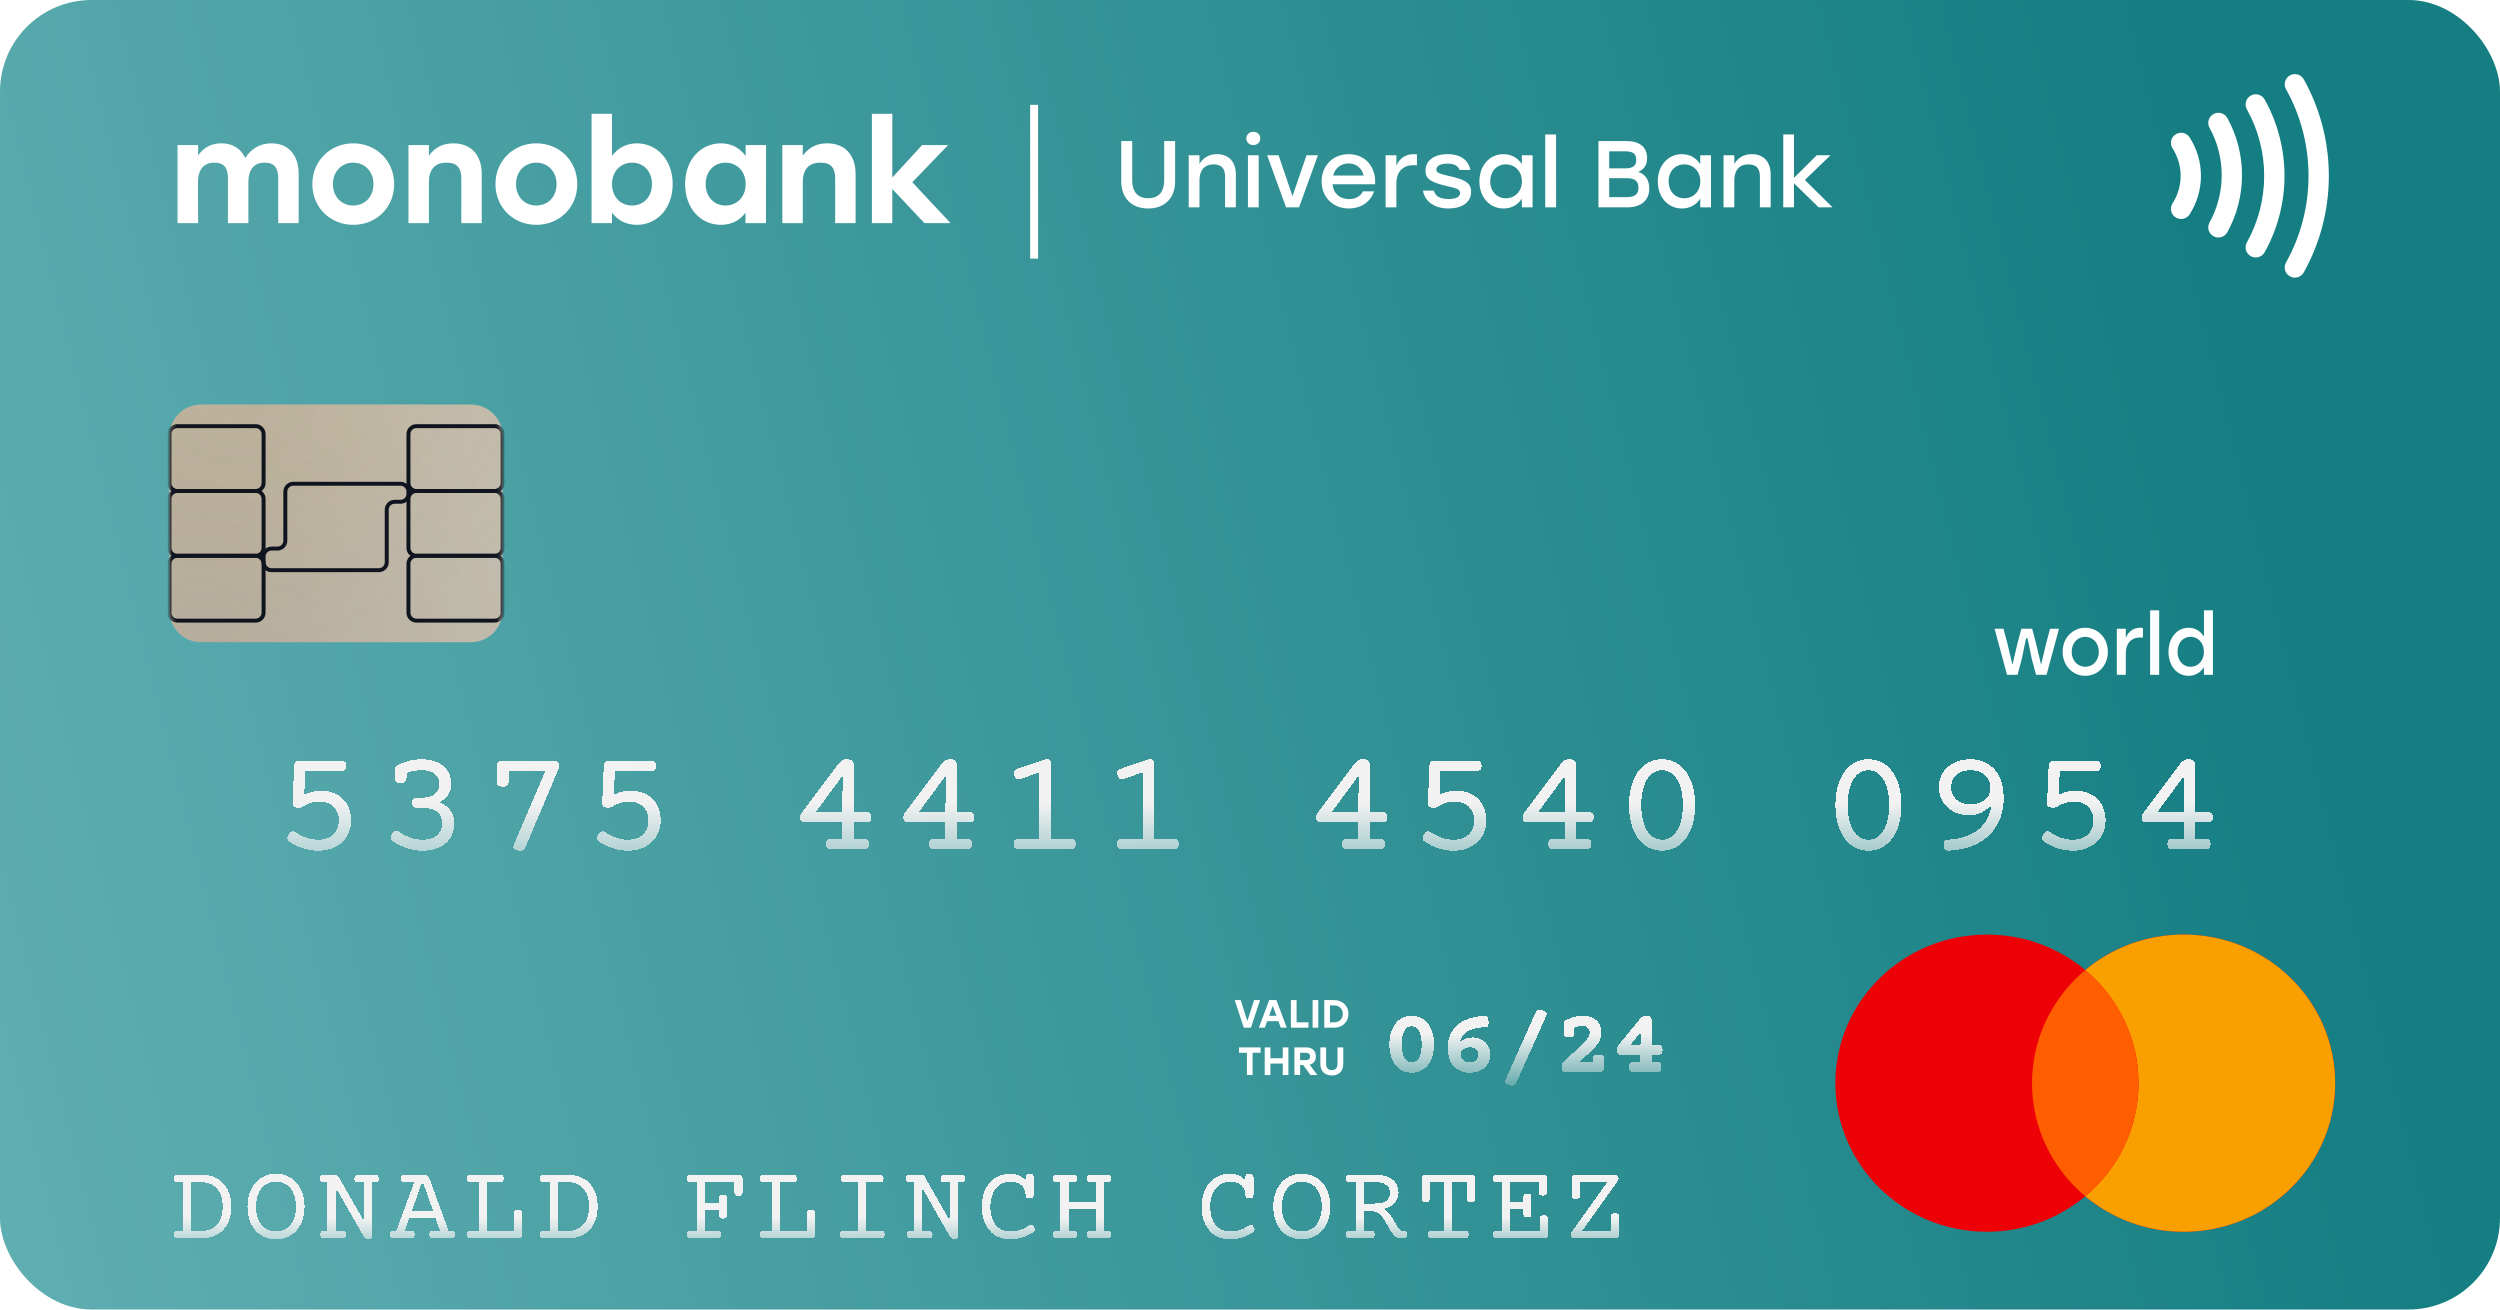 <svg width="546" height="286" viewBox="0 0 546 286" fill="none" xmlns="http://www.w3.org/2000/svg">
<rect width="546" height="286" rx="20" fill="url(#paint0_linear_1_597)"/>
<path fill-rule="evenodd" clip-rule="evenodd" d="M476.895 269.019C495.178 269.019 509.999 254.489 509.999 236.564C509.999 218.64 495.178 204.11 476.895 204.11C468.701 204.11 461.202 207.028 455.422 211.863C449.641 207.028 442.143 204.11 433.949 204.11C415.666 204.11 400.845 218.64 400.845 236.565C400.845 254.489 415.666 269.019 433.949 269.019C442.143 269.019 449.641 266.101 455.422 261.266C461.203 266.101 468.701 269.019 476.895 269.019Z" fill="#ED0006"/>
<path fill-rule="evenodd" clip-rule="evenodd" d="M455.422 261.266C462.539 255.313 467.052 246.455 467.052 236.564C467.052 226.673 462.539 217.816 455.422 211.863C461.202 207.028 468.701 204.11 476.895 204.11C495.178 204.11 509.999 218.64 509.999 236.564C509.999 254.489 495.178 269.019 476.895 269.019C468.701 269.019 461.202 266.1 455.422 261.266Z" fill="#F9A000"/>
<path fill-rule="evenodd" clip-rule="evenodd" d="M455.422 261.264C462.54 255.312 467.053 246.454 467.053 236.563C467.053 226.672 462.54 217.815 455.422 211.862C448.305 217.815 443.792 226.672 443.792 236.563C443.792 246.454 448.305 255.312 455.422 261.264Z" fill="#FF5E00"/>
<path d="M447.727 137.32L446.895 140.485L445.769 145.168L444.66 140.485L443.829 137.32H441.472L440.623 140.485L439.515 145.204L438.406 140.485L437.557 137.32H435.616L438.337 147.381H440.623L441.542 143.997L442.495 139.406H442.806L443.759 143.997L444.678 147.381H446.965L449.685 137.32H447.727Z" fill="white"/>
<path d="M455.419 137.101C452.699 137.101 450.481 139.314 450.481 142.351C450.481 145.351 452.664 147.601 455.419 147.601C458.191 147.601 460.357 145.369 460.357 142.351C460.357 139.314 458.157 137.101 455.419 137.101ZM455.419 139.077C457.065 139.077 458.382 140.412 458.382 142.351C458.382 144.29 457.082 145.625 455.419 145.625C453.756 145.625 452.456 144.29 452.456 142.351C452.456 140.412 453.773 139.077 455.419 139.077Z" fill="white"/>
<path d="M467.444 137.101C465.936 137.101 464.845 137.906 464.273 139.314V137.32H462.315V147.381H464.273V142.772C464.273 140.284 465.642 139.223 467.426 139.223C467.686 139.223 467.842 139.241 468.015 139.259V137.156C467.877 137.119 467.686 137.101 467.444 137.101Z" fill="white"/>
<path d="M469.591 147.381H471.566V133.296H469.591V147.381Z" fill="white"/>
<path d="M481.34 133.296V139.04C480.63 137.888 479.486 137.101 477.979 137.101C475.484 137.101 473.596 139.278 473.596 142.351C473.596 145.424 475.449 147.601 477.996 147.601C479.486 147.601 480.63 146.832 481.34 145.698V147.381H483.298V133.296H481.34ZM478.412 145.625C476.766 145.625 475.571 144.29 475.571 142.351C475.571 140.43 476.749 139.077 478.412 139.077C480.075 139.077 481.34 140.43 481.34 142.351C481.34 144.29 480.075 145.625 478.412 145.625Z" fill="white"/>
<g clip-path="url(#clip0_1_597)">
<path fill-rule="evenodd" clip-rule="evenodd" d="M500.115 16.467C501.185 15.869 502.537 16.251 503.135 17.319C506.729 23.736 508.619 31.01 508.619 38.41C508.619 45.811 506.729 53.085 503.135 59.502C502.537 60.57 501.185 60.951 500.115 60.354C499.046 59.756 498.664 58.405 499.263 57.337C502.484 51.587 504.182 45.059 504.182 38.41C504.182 31.762 502.484 25.234 499.263 19.483C498.664 18.415 499.046 17.065 500.115 16.467ZM491.574 20.869C492.643 20.271 493.995 20.653 494.593 21.721C497.438 26.799 498.933 32.555 498.933 38.41C498.933 44.266 497.438 50.021 494.593 55.1C493.995 56.168 492.643 56.549 491.574 55.952C490.504 55.354 490.123 54.003 490.721 52.935C493.192 48.523 494.496 43.514 494.496 38.41C494.496 33.307 493.192 28.297 490.721 23.886C490.123 22.817 490.504 21.467 491.574 20.869ZM483.429 24.906C484.501 24.313 485.851 24.701 486.445 25.771C488.551 29.571 489.656 33.875 489.656 38.25C489.656 42.626 488.551 46.929 486.445 50.729C485.851 51.8 484.501 52.187 483.429 51.594C482.357 51.002 481.969 49.653 482.563 48.582C484.3 45.446 485.219 41.883 485.219 38.25C485.219 34.618 484.3 31.054 482.563 27.919C481.969 26.848 482.357 25.499 483.429 24.906ZM475.154 29.34C476.185 28.68 477.558 28.981 478.218 30.012C479.83 32.526 480.688 35.436 480.688 38.41C480.688 41.384 479.83 44.294 478.218 46.809C477.558 47.84 476.185 48.14 475.154 47.48C474.122 46.82 473.821 45.449 474.482 44.418C475.64 42.612 476.251 40.53 476.251 38.41C476.251 36.29 475.64 34.209 474.482 32.402C473.821 31.372 474.122 30.001 475.154 29.34Z" fill="white"/>
</g>
<g filter="url(#filter0_di_1_597)">
<path d="M40.027 257.197H38.7C38.431 257.197 38.238 257.138 38.12 257.022C38.009 256.906 37.954 256.701 37.954 256.406C37.954 256.112 38.009 255.907 38.12 255.791C38.238 255.674 38.431 255.616 38.7 255.616H44.279C45.211 255.616 46.06 255.775 46.826 256.093C47.593 256.41 48.248 256.867 48.793 257.464C49.338 258.053 49.76 258.773 50.06 259.625C50.361 260.477 50.511 261.442 50.511 262.519C50.511 263.595 50.361 264.56 50.06 265.412C49.76 266.264 49.338 266.989 48.793 267.585C48.248 268.174 47.593 268.627 46.826 268.945C46.06 269.254 45.211 269.409 44.279 269.409H38.7C38.431 269.409 38.238 269.351 38.12 269.235C38.009 269.119 37.954 268.914 37.954 268.619C37.954 268.325 38.009 268.12 38.12 268.003C38.238 267.887 38.431 267.829 38.7 267.829H40.027V257.197ZM44.007 267.829C44.71 267.829 45.346 267.717 45.914 267.492C46.483 267.26 46.969 266.923 47.371 266.481C47.774 266.032 48.086 265.478 48.307 264.819C48.528 264.153 48.639 263.386 48.639 262.519C48.639 261.651 48.528 260.888 48.307 260.229C48.086 259.563 47.774 259.005 47.371 258.556C46.969 258.107 46.483 257.77 45.914 257.545C45.346 257.313 44.71 257.197 44.007 257.197H41.804V267.829H44.007Z" fill="url(#paint1_linear_1_597)" shape-rendering="crispEdges"/>
<path d="M54.051 262.519C54.051 261.442 54.201 260.466 54.501 259.59C54.801 258.707 55.224 257.952 55.769 257.324C56.314 256.697 56.969 256.213 57.735 255.872C58.501 255.531 59.35 255.361 60.282 255.361C61.214 255.361 62.063 255.531 62.829 255.872C63.595 256.213 64.251 256.697 64.796 257.324C65.341 257.952 65.763 258.707 66.063 259.59C66.363 260.466 66.513 261.442 66.513 262.519C66.513 263.595 66.363 264.575 66.063 265.459C65.763 266.334 65.341 267.085 64.796 267.713C64.251 268.333 63.595 268.813 62.829 269.154C62.063 269.495 61.214 269.665 60.282 269.665C59.35 269.665 58.501 269.495 57.735 269.154C56.969 268.813 56.314 268.333 55.769 267.713C55.224 267.085 54.801 266.334 54.501 265.459C54.201 264.575 54.051 263.595 54.051 262.519ZM55.923 262.519C55.923 263.355 56.026 264.111 56.231 264.785C56.444 265.451 56.74 266.02 57.119 266.493C57.498 266.958 57.956 267.318 58.493 267.573C59.031 267.821 59.627 267.945 60.282 267.945C60.938 267.945 61.534 267.821 62.071 267.573C62.608 267.318 63.066 266.958 63.445 266.493C63.824 266.02 64.117 265.451 64.322 264.785C64.535 264.111 64.642 263.355 64.642 262.519C64.642 261.682 64.535 260.931 64.322 260.264C64.117 259.59 63.824 259.017 63.445 258.545C63.066 258.072 62.608 257.712 62.071 257.464C61.534 257.208 60.938 257.08 60.282 257.08C59.627 257.08 59.031 257.208 58.493 257.464C57.956 257.712 57.498 258.072 57.119 258.545C56.74 259.017 56.444 259.59 56.231 260.264C56.026 260.931 55.923 261.682 55.923 262.519Z" fill="url(#paint2_linear_1_597)" shape-rendering="crispEdges"/>
<path d="M71.499 257.197H70.587C70.319 257.197 70.125 257.138 70.007 257.022C69.896 256.906 69.841 256.701 69.841 256.406C69.841 256.112 69.896 255.907 70.007 255.791C70.125 255.674 70.319 255.616 70.587 255.616H73.241C73.564 255.616 73.79 255.725 73.916 255.942L79.531 265.796V257.197H78.145C77.876 257.197 77.683 257.138 77.564 257.022C77.454 256.906 77.399 256.701 77.399 256.406C77.399 256.112 77.454 255.907 77.564 255.791C77.683 255.674 77.876 255.616 78.145 255.616H81.983C82.252 255.616 82.441 255.674 82.552 255.791C82.67 255.907 82.73 256.112 82.73 256.406C82.73 256.701 82.67 256.906 82.552 257.022C82.441 257.138 82.252 257.197 81.983 257.197H81.308V268.979C81.308 269.181 81.237 269.344 81.095 269.467C80.953 269.599 80.727 269.665 80.419 269.665C80.19 269.665 79.997 269.607 79.839 269.491C79.681 269.382 79.543 269.227 79.424 269.026L73.276 258.254V267.829H74.899C75.168 267.829 75.357 267.887 75.468 268.003C75.586 268.12 75.645 268.325 75.645 268.619C75.645 268.914 75.586 269.119 75.468 269.235C75.357 269.351 75.168 269.409 74.899 269.409H70.706C70.437 269.409 70.243 269.351 70.125 269.235C70.014 269.119 69.959 268.914 69.959 268.619C69.959 268.325 70.014 268.12 70.125 268.003C70.243 267.887 70.437 267.829 70.706 267.829H71.499V257.197Z" fill="url(#paint3_linear_1_597)" shape-rendering="crispEdges"/>
<path d="M89.836 267.829C90.104 267.829 90.294 267.887 90.404 268.003C90.523 268.12 90.582 268.325 90.582 268.619C90.582 268.914 90.523 269.119 90.404 269.235C90.294 269.351 90.104 269.409 89.836 269.409H85.879C85.611 269.409 85.417 269.351 85.299 269.235C85.188 269.119 85.133 268.914 85.133 268.619C85.133 268.325 85.188 268.12 85.299 268.003C85.417 267.887 85.611 267.829 85.879 267.829H86.543L90.464 257.197H88.248C87.98 257.197 87.786 257.138 87.668 257.022C87.557 256.906 87.502 256.701 87.502 256.406C87.502 256.112 87.557 255.907 87.668 255.791C87.786 255.674 87.98 255.616 88.248 255.616H92.596C92.912 255.616 93.165 255.674 93.354 255.791C93.552 255.907 93.698 256.1 93.792 256.372L97.974 267.829H98.697C98.965 267.829 99.155 267.887 99.265 268.003C99.384 268.12 99.443 268.325 99.443 268.619C99.443 268.914 99.384 269.119 99.265 269.235C99.155 269.351 98.965 269.409 98.697 269.409H94.503C94.235 269.409 94.041 269.351 93.923 269.235C93.812 269.119 93.757 268.914 93.757 268.619C93.757 268.325 93.812 268.12 93.923 268.003C94.041 267.887 94.235 267.829 94.503 267.829H96.102L95.131 265.063H89.386L88.402 267.829H89.836ZM89.942 263.483H94.586L92.383 257.197H92.158L89.942 263.483Z" fill="url(#paint4_linear_1_597)" shape-rendering="crispEdges"/>
<path d="M104.63 257.197H102.711C102.443 257.197 102.249 257.138 102.131 257.022C102.02 256.906 101.965 256.701 101.965 256.406C101.965 256.112 102.02 255.907 102.131 255.791C102.249 255.674 102.443 255.616 102.711 255.616H109.274C109.542 255.616 109.732 255.674 109.843 255.791C109.961 255.907 110.02 256.112 110.02 256.406C110.02 256.701 109.961 256.906 109.843 257.022C109.732 257.138 109.542 257.197 109.274 257.197H106.407V267.829H112.271V264.006C112.271 263.735 112.334 263.541 112.461 263.425C112.595 263.309 112.828 263.251 113.16 263.251C113.491 263.251 113.72 263.309 113.847 263.425C113.981 263.541 114.048 263.735 114.048 264.006V268.619C114.048 268.914 113.989 269.119 113.87 269.235C113.76 269.351 113.57 269.409 113.302 269.409H102.711C102.443 269.409 102.249 269.351 102.131 269.235C102.02 269.119 101.965 268.914 101.965 268.619C101.965 268.325 102.02 268.12 102.131 268.003C102.249 267.887 102.443 267.829 102.711 267.829H104.63V257.197Z" fill="url(#paint5_linear_1_597)" shape-rendering="crispEdges"/>
<path d="M120.041 257.197H118.714C118.445 257.197 118.252 257.138 118.134 257.022C118.023 256.906 117.968 256.701 117.968 256.406C117.968 256.112 118.023 255.907 118.134 255.791C118.252 255.674 118.445 255.616 118.714 255.616H124.294C125.225 255.616 126.074 255.775 126.84 256.093C127.607 256.41 128.262 256.867 128.807 257.464C129.352 258.053 129.774 258.773 130.074 259.625C130.375 260.477 130.525 261.442 130.525 262.519C130.525 263.595 130.375 264.56 130.074 265.412C129.774 266.264 129.352 266.989 128.807 267.585C128.262 268.174 127.607 268.627 126.84 268.945C126.074 269.254 125.225 269.409 124.294 269.409H118.714C118.445 269.409 118.252 269.351 118.134 269.235C118.023 269.119 117.968 268.914 117.968 268.619C117.968 268.325 118.023 268.12 118.134 268.003C118.252 267.887 118.445 267.829 118.714 267.829H120.041V257.197ZM124.021 267.829C124.724 267.829 125.36 267.717 125.928 267.492C126.497 267.26 126.983 266.923 127.385 266.481C127.788 266.032 128.1 265.478 128.321 264.819C128.542 264.153 128.653 263.386 128.653 262.519C128.653 261.651 128.542 260.888 128.321 260.229C128.1 259.563 127.788 259.005 127.385 258.556C126.983 258.107 126.497 257.77 125.928 257.545C125.36 257.313 124.724 257.197 124.021 257.197H121.818V267.829H124.021Z" fill="url(#paint6_linear_1_597)" shape-rendering="crispEdges"/>
<path d="M152.283 257.197H150.72C150.451 257.197 150.258 257.138 150.139 257.022C150.029 256.906 149.973 256.701 149.973 256.406C149.973 256.112 150.029 255.907 150.139 255.791C150.258 255.674 150.451 255.616 150.72 255.616H161.429C161.697 255.616 161.887 255.674 161.997 255.791C162.116 255.907 162.175 256.112 162.175 256.406V259.474C162.175 259.745 162.108 259.939 161.973 260.055C161.847 260.171 161.618 260.229 161.286 260.229C160.955 260.229 160.722 260.171 160.587 260.055C160.461 259.939 160.398 259.745 160.398 259.474V257.197H154.06V261.74H157.022V260.683C157.022 260.411 157.085 260.218 157.211 260.102C157.346 259.985 157.579 259.927 157.91 259.927C158.242 259.927 158.471 259.985 158.597 260.102C158.732 260.218 158.799 260.411 158.799 260.683V264.378C158.799 264.649 158.732 264.843 158.597 264.959C158.471 265.075 158.242 265.133 157.91 265.133C157.579 265.133 157.346 265.075 157.211 264.959C157.085 264.843 157.022 264.649 157.022 264.378V263.32H154.06V267.829H156.809C157.077 267.829 157.267 267.887 157.377 268.003C157.496 268.12 157.555 268.325 157.555 268.619C157.555 268.914 157.496 269.119 157.377 269.235C157.267 269.351 157.077 269.409 156.809 269.409H150.72C150.451 269.409 150.258 269.351 150.139 269.235C150.029 269.119 149.973 268.914 149.973 268.619C149.973 268.325 150.029 268.12 150.139 268.003C150.258 267.887 150.451 267.829 150.72 267.829H152.283V257.197Z" fill="url(#paint7_linear_1_597)" shape-rendering="crispEdges"/>
<path d="M168.641 257.197H166.722C166.454 257.197 166.26 257.138 166.142 257.022C166.031 256.906 165.976 256.701 165.976 256.406C165.976 256.112 166.031 255.907 166.142 255.791C166.26 255.674 166.454 255.616 166.722 255.616H173.285C173.554 255.616 173.743 255.674 173.854 255.791C173.972 255.907 174.032 256.112 174.032 256.406C174.032 256.701 173.972 256.906 173.854 257.022C173.743 257.138 173.554 257.197 173.285 257.197H170.418V267.829H176.282V264.006C176.282 263.735 176.345 263.541 176.472 263.425C176.606 263.309 176.839 263.251 177.171 263.251C177.502 263.251 177.731 263.309 177.858 263.425C177.992 263.541 178.059 263.735 178.059 264.006V268.619C178.059 268.914 178 269.119 177.882 269.235C177.771 269.351 177.581 269.409 177.313 269.409H166.722C166.454 269.409 166.26 269.351 166.142 269.235C166.031 269.119 165.976 268.914 165.976 268.619C165.976 268.325 166.031 268.12 166.142 268.003C166.26 267.887 166.454 267.829 166.722 267.829H168.641V257.197Z" fill="url(#paint8_linear_1_597)" shape-rendering="crispEdges"/>
<path d="M187.416 257.197H184.384C184.115 257.197 183.922 257.138 183.803 257.022C183.693 256.906 183.637 256.701 183.637 256.406C183.637 256.112 183.693 255.907 183.803 255.791C183.922 255.674 184.115 255.616 184.384 255.616H192.226C192.494 255.616 192.684 255.674 192.794 255.791C192.913 255.907 192.972 256.112 192.972 256.406C192.972 256.701 192.913 256.906 192.794 257.022C192.684 257.138 192.494 257.197 192.226 257.197H189.193V267.829H192.463C192.731 267.829 192.921 267.887 193.031 268.003C193.15 268.12 193.209 268.325 193.209 268.619C193.209 268.914 193.15 269.119 193.031 269.235C192.921 269.351 192.731 269.409 192.463 269.409H184.147C183.878 269.409 183.685 269.351 183.566 269.235C183.456 269.119 183.4 268.914 183.4 268.619C183.4 268.325 183.456 268.12 183.566 268.003C183.685 267.887 183.878 267.829 184.147 267.829H187.416V257.197Z" fill="url(#paint9_linear_1_597)" shape-rendering="crispEdges"/>
<path d="M199.522 257.197H198.61C198.341 257.197 198.148 257.138 198.029 257.022C197.919 256.906 197.863 256.701 197.863 256.406C197.863 256.112 197.919 255.907 198.029 255.791C198.148 255.674 198.341 255.616 198.61 255.616H201.263C201.587 255.616 201.812 255.725 201.938 255.942L207.553 265.796V257.197H206.167C205.899 257.197 205.705 257.138 205.587 257.022C205.476 256.906 205.421 256.701 205.421 256.406C205.421 256.112 205.476 255.907 205.587 255.791C205.705 255.674 205.899 255.616 206.167 255.616H210.006C210.274 255.616 210.464 255.674 210.574 255.791C210.693 255.907 210.752 256.112 210.752 256.406C210.752 256.701 210.693 256.906 210.574 257.022C210.464 257.138 210.274 257.197 210.006 257.197H209.33V268.979C209.33 269.181 209.259 269.344 209.117 269.467C208.975 269.599 208.75 269.665 208.442 269.665C208.213 269.665 208.019 269.607 207.861 269.491C207.704 269.382 207.565 269.227 207.447 269.026L201.299 258.254V267.829H202.922C203.19 267.829 203.38 267.887 203.49 268.003C203.609 268.12 203.668 268.325 203.668 268.619C203.668 268.914 203.609 269.119 203.49 269.235C203.38 269.351 203.19 269.409 202.922 269.409H198.728C198.46 269.409 198.266 269.351 198.148 269.235C198.037 269.119 197.982 268.914 197.982 268.619C197.982 268.325 198.037 268.12 198.148 268.003C198.266 267.887 198.46 267.829 198.728 267.829H199.522V257.197Z" fill="url(#paint10_linear_1_597)" shape-rendering="crispEdges"/>
<path d="M225.617 268.143C224.867 268.654 224.062 269.038 223.201 269.293C222.34 269.541 221.456 269.665 220.547 269.665C219.615 269.665 218.77 269.495 218.012 269.154C217.262 268.813 216.622 268.333 216.093 267.713C215.564 267.085 215.153 266.334 214.861 265.459C214.577 264.575 214.435 263.595 214.435 262.519C214.435 261.442 214.581 260.466 214.873 259.59C215.173 258.707 215.592 257.952 216.129 257.324C216.674 256.697 217.321 256.213 218.071 255.872C218.822 255.531 219.647 255.361 220.547 255.361C221.313 255.361 221.981 255.488 222.549 255.744C223.118 255.992 223.596 256.341 223.983 256.79V256.116C223.983 255.845 224.046 255.651 224.172 255.535C224.307 255.419 224.54 255.361 224.871 255.361C225.203 255.361 225.432 255.419 225.558 255.535C225.693 255.651 225.76 255.845 225.76 256.116V259.951C225.76 260.222 225.693 260.415 225.558 260.532C225.432 260.648 225.203 260.706 224.871 260.706C224.54 260.706 224.307 260.648 224.172 260.532C224.046 260.415 223.983 260.222 223.983 259.951C223.983 259.571 223.916 259.207 223.781 258.858C223.655 258.51 223.454 258.204 223.177 257.94C222.909 257.677 222.565 257.468 222.147 257.313C221.728 257.158 221.234 257.08 220.666 257.08C220.026 257.08 219.438 257.208 218.901 257.464C218.364 257.712 217.902 258.072 217.515 258.545C217.136 259.017 216.839 259.59 216.626 260.264C216.413 260.931 216.306 261.682 216.306 262.519C216.306 263.355 216.405 264.111 216.603 264.785C216.808 265.451 217.092 266.02 217.455 266.493C217.827 266.958 218.273 267.318 218.794 267.573C219.323 267.821 219.908 267.945 220.547 267.945C221.337 267.945 222.083 267.837 222.786 267.62C223.497 267.395 224.137 267.066 224.705 266.632C224.863 266.508 225.037 266.454 225.227 266.469C225.416 266.485 225.598 266.636 225.771 266.923C225.937 267.194 226.004 267.43 225.973 267.631C225.941 267.825 225.823 267.996 225.617 268.143Z" fill="url(#paint11_linear_1_597)" shape-rendering="crispEdges"/>
<path d="M231.587 257.197H230.734C230.465 257.197 230.272 257.138 230.153 257.022C230.043 256.906 229.987 256.701 229.987 256.406C229.987 256.112 230.043 255.907 230.153 255.791C230.272 255.674 230.465 255.616 230.734 255.616H234.453C234.722 255.616 234.911 255.674 235.022 255.791C235.14 255.907 235.2 256.112 235.2 256.406C235.2 256.701 235.14 256.906 235.022 257.022C234.911 257.138 234.722 257.197 234.453 257.197H233.364V261.508H239.263V257.197H238.173C237.905 257.197 237.711 257.138 237.593 257.022C237.482 256.906 237.427 256.701 237.427 256.406C237.427 256.112 237.482 255.907 237.593 255.791C237.711 255.674 237.905 255.616 238.173 255.616H241.893C242.161 255.616 242.351 255.674 242.461 255.791C242.58 255.907 242.639 256.112 242.639 256.406C242.639 256.701 242.58 256.906 242.461 257.022C242.351 257.138 242.161 257.197 241.893 257.197H241.04V267.829H241.893C242.161 267.829 242.351 267.887 242.461 268.003C242.58 268.12 242.639 268.325 242.639 268.619C242.639 268.914 242.58 269.119 242.461 269.235C242.351 269.351 242.161 269.409 241.893 269.409H238.173C237.905 269.409 237.711 269.351 237.593 269.235C237.482 269.119 237.427 268.914 237.427 268.619C237.427 268.325 237.482 268.12 237.593 268.003C237.711 267.887 237.905 267.829 238.173 267.829H239.263V263.088H233.364V267.829H234.453C234.722 267.829 234.911 267.887 235.022 268.003C235.14 268.12 235.2 268.325 235.2 268.619C235.2 268.914 235.14 269.119 235.022 269.235C234.911 269.351 234.722 269.409 234.453 269.409H230.734C230.465 269.409 230.272 269.351 230.153 269.235C230.043 269.119 229.987 268.914 229.987 268.619C229.987 268.325 230.043 268.12 230.153 268.003C230.272 267.887 230.465 267.829 230.734 267.829H231.587V257.197Z" fill="url(#paint12_linear_1_597)" shape-rendering="crispEdges"/>
<path d="M273.626 268.143C272.876 268.654 272.07 269.038 271.209 269.293C270.348 269.541 269.464 269.665 268.556 269.665C267.624 269.665 266.779 269.495 266.021 269.154C265.27 268.813 264.631 268.333 264.102 267.713C263.572 267.085 263.162 266.334 262.87 265.459C262.585 264.575 262.443 263.595 262.443 262.519C262.443 261.442 262.589 260.466 262.881 259.59C263.182 258.707 263.6 257.952 264.137 257.324C264.682 256.697 265.33 256.213 266.08 255.872C266.83 255.531 267.655 255.361 268.556 255.361C269.322 255.361 269.989 255.488 270.558 255.744C271.126 255.992 271.604 256.341 271.991 256.79V256.116C271.991 255.845 272.054 255.651 272.181 255.535C272.315 255.419 272.548 255.361 272.88 255.361C273.211 255.361 273.44 255.419 273.567 255.535C273.701 255.651 273.768 255.845 273.768 256.116V259.951C273.768 260.222 273.701 260.415 273.567 260.532C273.44 260.648 273.211 260.706 272.88 260.706C272.548 260.706 272.315 260.648 272.181 260.532C272.054 260.415 271.991 260.222 271.991 259.951C271.991 259.571 271.924 259.207 271.79 258.858C271.663 258.51 271.462 258.204 271.186 257.94C270.917 257.677 270.574 257.468 270.155 257.313C269.736 257.158 269.243 257.08 268.674 257.08C268.035 257.08 267.446 257.208 266.909 257.464C266.372 257.712 265.91 258.072 265.523 258.545C265.144 259.017 264.848 259.59 264.635 260.264C264.421 260.931 264.315 261.682 264.315 262.519C264.315 263.355 264.414 264.111 264.611 264.785C264.816 265.451 265.101 266.02 265.464 266.493C265.835 266.958 266.281 267.318 266.803 267.573C267.332 267.821 267.916 267.945 268.556 267.945C269.346 267.945 270.092 267.837 270.795 267.62C271.505 267.395 272.145 267.066 272.714 266.632C272.872 266.508 273.045 266.454 273.235 266.469C273.425 266.485 273.606 266.636 273.78 266.923C273.946 267.194 274.013 267.43 273.981 267.631C273.95 267.825 273.831 267.996 273.626 268.143Z" fill="url(#paint13_linear_1_597)" shape-rendering="crispEdges"/>
<path d="M278.091 262.519C278.091 261.442 278.241 260.466 278.541 259.59C278.841 258.707 279.263 257.952 279.808 257.324C280.353 256.697 281.009 256.213 281.775 255.872C282.541 255.531 283.39 255.361 284.322 255.361C285.254 255.361 286.103 255.531 286.869 255.872C287.635 256.213 288.29 256.697 288.835 257.324C289.38 257.952 289.803 258.707 290.103 259.59C290.403 260.466 290.553 261.442 290.553 262.519C290.553 263.595 290.403 264.575 290.103 265.459C289.803 266.334 289.38 267.085 288.835 267.713C288.29 268.333 287.635 268.813 286.869 269.154C286.103 269.495 285.254 269.665 284.322 269.665C283.39 269.665 282.541 269.495 281.775 269.154C281.009 268.813 280.353 268.333 279.808 267.713C279.263 267.085 278.841 266.334 278.541 265.459C278.241 264.575 278.091 263.595 278.091 262.519ZM279.962 262.519C279.962 263.355 280.065 264.111 280.27 264.785C280.483 265.451 280.78 266.02 281.159 266.493C281.538 266.958 281.996 267.318 282.533 267.573C283.07 267.821 283.666 267.945 284.322 267.945C284.977 267.945 285.573 267.821 286.11 267.573C286.647 267.318 287.106 266.958 287.485 266.493C287.864 266.02 288.156 265.451 288.361 264.785C288.574 264.111 288.681 263.355 288.681 262.519C288.681 261.682 288.574 260.931 288.361 260.264C288.156 259.59 287.864 259.017 287.485 258.545C287.106 258.072 286.647 257.712 286.11 257.464C285.573 257.208 284.977 257.08 284.322 257.08C283.666 257.08 283.07 257.208 282.533 257.464C281.996 257.712 281.538 258.072 281.159 258.545C280.78 259.017 280.483 259.59 280.27 260.264C280.065 260.931 279.962 261.682 279.962 262.519Z" fill="url(#paint14_linear_1_597)" shape-rendering="crispEdges"/>
<path d="M296.19 257.197H294.745C294.476 257.197 294.283 257.138 294.164 257.022C294.054 256.906 293.999 256.701 293.999 256.406C293.999 256.112 294.054 255.907 294.164 255.791C294.283 255.674 294.476 255.616 294.745 255.616H300.739C301.497 255.616 302.169 255.713 302.753 255.907C303.337 256.093 303.827 256.356 304.222 256.697C304.625 257.038 304.929 257.452 305.134 257.94C305.339 258.421 305.442 258.951 305.442 259.532C305.442 259.982 305.363 260.396 305.205 260.776C305.055 261.155 304.838 261.492 304.554 261.787C304.269 262.081 303.922 262.337 303.511 262.553C303.108 262.763 302.658 262.921 302.161 263.03C302.366 263.123 302.556 263.239 302.729 263.379C302.903 263.518 303.069 263.673 303.227 263.843C303.424 264.06 303.61 264.296 303.784 264.552C303.965 264.808 304.131 265.067 304.281 265.331C304.439 265.586 304.589 265.842 304.731 266.098C304.873 266.353 305.012 266.59 305.146 266.806C305.335 267.116 305.529 267.364 305.726 267.55C305.924 267.736 306.145 267.829 306.39 267.829H306.615C306.883 267.829 307.073 267.887 307.183 268.003C307.302 268.12 307.361 268.325 307.361 268.619C307.361 268.914 307.302 269.119 307.183 269.235C307.073 269.351 306.883 269.409 306.615 269.409H305.786C305.446 269.409 305.106 269.293 304.767 269.061C304.435 268.821 304.08 268.398 303.701 267.794C303.543 267.539 303.389 267.275 303.239 267.004C303.089 266.733 302.939 266.466 302.788 266.202C302.638 265.931 302.484 265.675 302.326 265.435C302.169 265.187 302.007 264.959 301.841 264.75C301.635 264.494 301.422 264.281 301.201 264.111C300.988 263.94 300.755 263.805 300.502 263.704C300.249 263.603 299.977 263.533 299.685 263.495C299.393 263.448 299.065 263.425 298.702 263.425H297.967V267.829H299.507C299.776 267.829 299.965 267.887 300.076 268.003C300.194 268.12 300.253 268.325 300.253 268.619C300.253 268.914 300.194 269.119 300.076 269.235C299.965 269.351 299.776 269.409 299.507 269.409H294.745C294.476 269.409 294.283 269.351 294.164 269.235C294.054 269.119 293.999 268.914 293.999 268.619C293.999 268.325 294.054 268.12 294.164 268.003C294.283 267.887 294.476 267.829 294.745 267.829H296.19V257.197ZM297.967 257.197V261.845H300.372C300.861 261.845 301.304 261.802 301.699 261.717C302.094 261.632 302.429 261.496 302.706 261.31C302.982 261.124 303.195 260.884 303.345 260.59C303.495 260.295 303.57 259.943 303.57 259.532C303.57 258.781 303.302 258.204 302.765 257.801C302.236 257.398 301.478 257.197 300.49 257.197H297.967Z" fill="url(#paint15_linear_1_597)" shape-rendering="crispEdges"/>
<path d="M315.439 257.197H312.276V260.787C312.276 261.058 312.209 261.252 312.074 261.368C311.948 261.484 311.719 261.543 311.387 261.543C311.056 261.543 310.823 261.484 310.688 261.368C310.562 261.252 310.499 261.058 310.499 260.787V256.406C310.499 256.112 310.554 255.907 310.665 255.791C310.783 255.674 310.977 255.616 311.245 255.616H321.409C321.678 255.616 321.867 255.674 321.978 255.791C322.096 255.907 322.156 256.112 322.156 256.406V260.787C322.156 261.058 322.088 261.252 321.954 261.368C321.828 261.484 321.599 261.543 321.267 261.543C320.935 261.543 320.702 261.484 320.568 261.368C320.442 261.252 320.379 261.058 320.379 260.787V257.197H317.216V267.829H320.011C320.28 267.829 320.469 267.887 320.58 268.003C320.699 268.12 320.758 268.325 320.758 268.619C320.758 268.914 320.699 269.119 320.58 269.235C320.469 269.351 320.28 269.409 320.011 269.409H312.643C312.375 269.409 312.181 269.351 312.063 269.235C311.952 269.119 311.897 268.914 311.897 268.619C311.897 268.325 311.952 268.12 312.063 268.003C312.181 267.887 312.375 267.829 312.643 267.829H315.439V257.197Z" fill="url(#paint16_linear_1_597)" shape-rendering="crispEdges"/>
<path d="M327.959 257.197H326.75C326.482 257.197 326.288 257.138 326.17 257.022C326.059 256.906 326.004 256.701 326.004 256.406C326.004 256.112 326.059 255.907 326.17 255.791C326.288 255.674 326.482 255.616 326.75 255.616H337.104C337.373 255.616 337.562 255.674 337.673 255.791C337.791 255.907 337.85 256.112 337.85 256.406V259.358C337.85 259.629 337.783 259.823 337.649 259.939C337.523 260.055 337.294 260.113 336.962 260.113C336.63 260.113 336.397 260.055 336.263 259.939C336.137 259.823 336.073 259.629 336.073 259.358V257.197H329.736V261.508H332.697V260.45C332.697 260.179 332.76 259.985 332.887 259.869C333.021 259.753 333.254 259.695 333.586 259.695C333.917 259.695 334.146 259.753 334.273 259.869C334.407 259.985 334.474 260.179 334.474 260.45V264.145C334.474 264.417 334.407 264.61 334.273 264.726C334.146 264.843 333.917 264.901 333.586 264.901C333.254 264.901 333.021 264.843 332.887 264.726C332.76 264.61 332.697 264.417 332.697 264.145V263.088H329.736V267.829H336.31V265.168C336.31 264.897 336.374 264.703 336.5 264.587C336.634 264.471 336.867 264.413 337.199 264.413C337.531 264.413 337.76 264.471 337.886 264.587C338.02 264.703 338.087 264.897 338.087 265.168V268.619C338.087 268.914 338.028 269.119 337.91 269.235C337.799 269.351 337.61 269.409 337.341 269.409H326.75C326.482 269.409 326.288 269.351 326.17 269.235C326.059 269.119 326.004 268.914 326.004 268.619C326.004 268.325 326.059 268.12 326.17 268.003C326.288 267.887 326.482 267.829 326.75 267.829H327.959V257.197Z" fill="url(#paint17_linear_1_597)" shape-rendering="crispEdges"/>
<path d="M351.828 267.829V264.703C351.828 264.432 351.891 264.238 352.017 264.122C352.151 264.006 352.384 263.948 352.716 263.948C353.048 263.948 353.277 264.006 353.403 264.122C353.537 264.238 353.604 264.432 353.604 264.703V268.619C353.604 268.914 353.545 269.119 353.427 269.235C353.316 269.351 353.127 269.409 352.858 269.409H343.784C343.515 269.409 343.322 269.351 343.203 269.235C343.093 269.119 343.038 268.914 343.038 268.619C343.038 268.511 343.053 268.418 343.085 268.34C343.117 268.263 343.156 268.189 343.203 268.12L351.01 257.197H345.063V260.09C345.063 260.361 344.996 260.555 344.862 260.671C344.736 260.787 344.507 260.845 344.175 260.845C343.843 260.845 343.61 260.787 343.476 260.671C343.35 260.555 343.286 260.361 343.286 260.09V256.406C343.286 256.112 343.342 255.907 343.452 255.791C343.571 255.674 343.764 255.616 344.033 255.616H352.752C353.02 255.616 353.21 255.674 353.32 255.791C353.439 255.907 353.498 256.112 353.498 256.406C353.498 256.6 353.458 256.751 353.379 256.86L345.525 267.829H351.828Z" fill="url(#paint18_linear_1_597)" shape-rendering="crispEdges"/>
</g>
<g filter="url(#filter1_di_1_597)">
<path d="M313.207 227.075C313.207 227.984 313.096 228.818 312.872 229.579C312.649 230.339 312.327 230.995 311.908 231.547C311.488 232.092 310.974 232.519 310.365 232.829C309.762 233.132 309.082 233.283 308.324 233.283C307.559 233.283 306.876 233.132 306.274 232.829C305.671 232.519 305.16 232.092 304.741 231.547C304.321 230.995 303.999 230.339 303.776 229.579C303.553 228.818 303.441 227.984 303.441 227.075C303.441 226.167 303.553 225.333 303.776 224.572C303.999 223.812 304.321 223.156 304.741 222.604C305.16 222.052 305.671 221.625 306.274 221.322C306.876 221.012 307.559 220.858 308.324 220.858C309.082 220.858 309.762 221.012 310.365 221.322C310.974 221.625 311.488 222.052 311.908 222.604C312.327 223.156 312.649 223.812 312.872 224.572C313.096 225.333 313.207 226.167 313.207 227.075ZM310.487 227.075C310.487 225.763 310.3 224.781 309.928 224.128C309.556 223.475 309.021 223.149 308.324 223.149C307.627 223.149 307.092 223.475 306.72 224.128C306.348 224.781 306.162 225.763 306.162 227.075C306.162 228.388 306.348 229.37 306.72 230.023C307.092 230.669 307.627 230.992 308.324 230.992C309.021 230.992 309.556 230.669 309.928 230.023C310.3 229.37 310.487 228.388 310.487 227.075Z" fill="url(#paint19_linear_1_597)" shape-rendering="crispEdges"/>
<path d="M320.963 233.283C320.09 233.283 319.329 233.108 318.679 232.758C318.03 232.408 317.488 231.917 317.055 231.285C316.771 230.874 316.554 230.38 316.405 229.801C316.256 229.215 316.182 228.579 316.182 227.893C316.182 226.83 316.358 225.874 316.71 225.026C317.068 224.178 317.596 223.455 318.293 222.856C318.997 222.257 319.864 221.79 320.892 221.453C321.928 221.11 323.122 220.911 324.476 220.858C324.652 220.851 324.787 220.935 324.882 221.11C324.984 221.278 325.051 221.554 325.085 221.938C325.133 222.402 325.116 222.742 325.034 222.957C324.96 223.172 324.845 223.287 324.689 223.3C323.762 223.347 322.953 223.448 322.263 223.603C321.579 223.751 320.997 223.963 320.517 224.239C320.043 224.515 319.667 224.861 319.39 225.279C319.112 225.696 318.923 226.191 318.821 226.762C319.194 226.352 319.603 226.053 320.05 225.864C320.503 225.676 321.024 225.581 321.613 225.581C322.182 225.581 322.703 225.676 323.177 225.864C323.657 226.046 324.067 226.305 324.405 226.641C324.75 226.971 325.017 227.368 325.207 227.832C325.403 228.297 325.501 228.808 325.501 229.367C325.501 229.939 325.386 230.467 325.156 230.952C324.933 231.429 324.622 231.843 324.222 232.193C323.823 232.536 323.342 232.805 322.781 233.001C322.226 233.189 321.62 233.283 320.963 233.283ZM319.024 229.316C319.024 229.545 319.065 229.764 319.146 229.972C319.234 230.181 319.359 230.363 319.522 230.517C319.691 230.672 319.894 230.797 320.131 230.891C320.375 230.985 320.649 231.032 320.953 231.032C321.244 231.032 321.508 230.995 321.745 230.921C321.982 230.84 322.185 230.729 322.354 230.588C322.523 230.447 322.652 230.275 322.74 230.073C322.835 229.865 322.882 229.633 322.882 229.377C322.882 228.852 322.716 228.445 322.385 228.155C322.06 227.866 321.61 227.721 321.034 227.721C320.737 227.721 320.463 227.762 320.212 227.843C319.969 227.917 319.759 228.024 319.583 228.166C319.407 228.307 319.268 228.475 319.167 228.67C319.072 228.865 319.024 229.081 319.024 229.316Z" fill="url(#paint20_linear_1_597)" shape-rendering="crispEdges"/>
<path d="M331.034 235.756C330.98 235.871 330.882 235.955 330.74 236.009C330.598 236.062 330.439 236.089 330.263 236.089C330.066 236.089 329.863 236.059 329.654 235.998C329.444 235.945 329.258 235.864 329.095 235.756C328.939 235.655 328.824 235.531 328.75 235.383C328.676 235.241 328.679 235.083 328.76 234.908L335.481 219.888C335.535 219.774 335.633 219.69 335.775 219.636C335.924 219.576 336.09 219.545 336.273 219.545C336.469 219.545 336.669 219.576 336.872 219.636C337.081 219.69 337.264 219.771 337.42 219.878C337.582 219.979 337.697 220.104 337.765 220.252C337.839 220.393 337.836 220.555 337.755 220.736L331.034 235.756Z" fill="url(#paint21_linear_1_597)" shape-rendering="crispEdges"/>
<path d="M347.917 230.891V229.962C347.917 229.848 347.934 229.75 347.968 229.67C348.002 229.589 348.059 229.525 348.14 229.478C348.221 229.424 348.333 229.387 348.475 229.367C348.617 229.34 348.797 229.326 349.013 229.326C349.446 229.326 349.761 229.377 349.957 229.478C350.154 229.572 350.252 229.733 350.252 229.962V232.405C350.252 232.641 350.201 232.809 350.1 232.91C349.998 233.011 349.829 233.061 349.592 233.061H341.734C341.619 233.061 341.521 233.048 341.44 233.021C341.359 232.994 341.291 232.943 341.237 232.869C341.19 232.789 341.152 232.681 341.125 232.546C341.105 232.412 341.095 232.237 341.095 232.021C341.095 231.746 341.112 231.544 341.146 231.416C341.179 231.281 341.244 231.17 341.338 231.083L345.694 226.914C345.964 226.651 346.194 226.416 346.384 226.207C346.573 225.999 346.726 225.807 346.841 225.632C346.963 225.45 347.047 225.279 347.095 225.117C347.149 224.949 347.176 224.774 347.176 224.592C347.176 224.141 347.044 223.771 346.78 223.482C346.516 223.193 346.12 223.048 345.592 223.048C345.274 223.048 344.966 223.088 344.668 223.169C344.37 223.243 344.093 223.344 343.836 223.472V224.885C343.836 224.999 343.819 225.097 343.785 225.178C343.751 225.258 343.694 225.326 343.612 225.38C343.531 225.427 343.42 225.464 343.277 225.491C343.135 225.511 342.956 225.521 342.739 225.521C342.306 225.521 341.992 225.474 341.795 225.38C341.599 225.279 341.501 225.114 341.501 224.885V222.493C341.501 222.217 341.646 222.001 341.937 221.847C342.553 221.51 343.169 221.261 343.785 221.1C344.408 220.938 345.007 220.858 345.582 220.858C346.259 220.858 346.858 220.948 347.379 221.13C347.9 221.305 348.337 221.554 348.688 221.877C349.04 222.2 349.304 222.587 349.48 223.038C349.663 223.489 349.754 223.99 349.754 224.542C349.754 224.892 349.714 225.225 349.633 225.541C349.558 225.851 349.44 226.153 349.277 226.45C349.115 226.746 348.912 227.042 348.668 227.338C348.431 227.627 348.15 227.927 347.826 228.236L345.054 230.891H347.917Z" fill="url(#paint22_linear_1_597)" shape-rendering="crispEdges"/>
<path d="M358.181 229.326H353.815C353.7 229.326 353.602 229.313 353.521 229.286C353.44 229.259 353.372 229.209 353.318 229.135C353.27 229.061 353.233 228.956 353.206 228.822C353.186 228.687 353.176 228.512 353.176 228.297C353.176 228.055 353.193 227.863 353.226 227.721C353.26 227.58 353.308 227.472 353.369 227.398L358.14 221.554C358.316 221.332 358.522 221.16 358.759 221.039C358.996 220.918 359.294 220.858 359.653 220.858C359.862 220.858 360.035 220.881 360.17 220.928C360.306 220.969 360.414 221.029 360.495 221.11C360.576 221.191 360.634 221.288 360.668 221.403C360.702 221.51 360.719 221.631 360.719 221.766V227.257H362.465C362.58 227.257 362.678 227.271 362.759 227.297C362.84 227.324 362.905 227.378 362.952 227.459C363.006 227.533 363.043 227.637 363.064 227.772C363.091 227.906 363.104 228.081 363.104 228.297C363.104 228.512 363.091 228.687 363.064 228.822C363.043 228.956 363.006 229.061 362.952 229.135C362.905 229.209 362.84 229.259 362.759 229.286C362.678 229.313 362.58 229.326 362.465 229.326H360.719V230.992H362.16C362.275 230.992 362.373 231.005 362.455 231.032C362.536 231.059 362.6 231.113 362.647 231.194C362.702 231.268 362.739 231.372 362.759 231.507C362.786 231.641 362.8 231.816 362.8 232.032C362.8 232.247 362.786 232.422 362.759 232.556C362.739 232.691 362.702 232.795 362.647 232.869C362.6 232.943 362.536 232.994 362.455 233.021C362.373 233.048 362.275 233.061 362.16 233.061H356.455C356.34 233.061 356.242 233.048 356.16 233.021C356.079 232.994 356.011 232.943 355.957 232.869C355.91 232.795 355.873 232.691 355.846 232.556C355.825 232.422 355.815 232.247 355.815 232.032C355.815 231.816 355.825 231.641 355.846 231.507C355.873 231.372 355.91 231.268 355.957 231.194C356.011 231.113 356.079 231.059 356.16 231.032C356.242 231.005 356.34 230.992 356.455 230.992H358.181V229.326ZM358.272 227.257L358.434 224.31L356.049 227.257H358.272Z" fill="url(#paint23_linear_1_597)" shape-rendering="crispEdges"/>
</g>
<path d="M273.894 218.418L272.422 222.992L270.966 218.418H269.658L271.642 224.448H273.201L275.202 218.418H273.894Z" fill="white"/>
<path d="M279.719 224.448H281.036L278.766 218.418H277.198L274.929 224.448H276.237L276.757 223.026H279.208L279.719 224.448ZM277.181 221.855L277.978 219.667L278.775 221.855H277.181Z" fill="white"/>
<path d="M283.174 223.276V218.418H281.935V224.448H285.773V223.276H283.174Z" fill="white"/>
<path d="M286.672 224.448H287.911V218.418H286.672V224.448Z" fill="white"/>
<path d="M291.411 218.418H289.219V224.448H291.411C293.178 224.448 294.512 223.156 294.512 221.433C294.512 219.702 293.178 218.418 291.411 218.418ZM291.411 223.276H290.458V219.59H291.411C292.502 219.59 293.273 220.348 293.273 221.433C293.273 222.518 292.502 223.276 291.411 223.276Z" fill="white"/>
<path d="M275.319 228.754H270.589V229.926H272.33V234.784H273.569V229.926H275.319V228.754Z" fill="white"/>
<path d="M280.149 228.754V231.115H277.455V228.754H276.216V234.784H277.455V232.286H280.149V234.784H281.388V228.754H280.149Z" fill="white"/>
<path d="M286.196 234.784H287.721L286.023 232.519C286.872 232.303 287.383 231.7 287.383 230.718C287.383 229.521 286.612 228.754 285.312 228.754H282.705V234.784H283.943V232.613H284.628L286.196 234.784ZM283.943 229.926H285.174C285.815 229.926 286.127 230.236 286.127 230.736C286.127 231.227 285.823 231.537 285.174 231.537H283.943V229.926Z" fill="white"/>
<path d="M292.115 228.754V232.277C292.115 233.328 291.596 233.716 290.868 233.716C290.14 233.716 289.621 233.328 289.621 232.277V228.754H288.364V232.346C288.364 234.043 289.439 234.887 290.868 234.887C292.297 234.887 293.372 234.043 293.372 232.346V228.754H292.115Z" fill="white"/>
<g filter="url(#filter2_di_1_597)">
<path d="M63.279 182.86C63.008 182.676 62.838 182.459 62.77 182.211C62.703 181.951 62.788 181.632 63.025 181.253C63.262 180.875 63.516 180.653 63.787 180.588C64.058 180.523 64.324 180.583 64.583 180.767C65.295 181.253 66.074 181.648 66.921 181.951C67.78 182.243 68.65 182.389 69.531 182.389C70.231 182.389 70.858 182.292 71.411 182.097C71.965 181.891 72.433 181.605 72.817 181.237C73.201 180.858 73.495 180.415 73.698 179.907C73.902 179.387 74.003 178.809 74.003 178.171C74.003 177.576 73.907 177.029 73.715 176.532C73.523 176.023 73.246 175.591 72.885 175.234C72.535 174.866 72.106 174.585 71.597 174.39C71.089 174.185 70.513 174.082 69.869 174.082C69.056 174.082 68.35 174.185 67.752 174.39C67.153 174.585 66.577 174.866 66.023 175.234C65.843 175.342 65.56 175.396 65.176 175.396C64.702 175.396 64.363 175.315 64.16 175.153C63.968 174.99 63.883 174.72 63.906 174.341L64.245 166.229C64.267 165.85 64.363 165.58 64.532 165.418C64.713 165.256 65.041 165.174 65.515 165.174H74.562C74.946 165.174 75.218 165.256 75.376 165.418C75.545 165.58 75.63 165.867 75.63 166.278C75.63 166.689 75.545 166.975 75.376 167.138C75.218 167.3 74.946 167.381 74.562 167.381H66.667L66.447 172.589C66.989 172.297 67.56 172.075 68.158 171.924C68.768 171.762 69.412 171.681 70.09 171.681C71.117 171.681 72.038 171.843 72.851 172.167C73.676 172.481 74.37 172.93 74.935 173.514C75.5 174.087 75.929 174.774 76.223 175.575C76.528 176.364 76.68 177.229 76.68 178.171C76.68 179.122 76.511 180.004 76.172 180.815C75.844 181.616 75.37 182.313 74.749 182.908C74.127 183.492 73.376 183.952 72.495 184.287C71.614 184.623 70.626 184.79 69.531 184.79C68.424 184.79 67.322 184.617 66.227 184.271C65.142 183.914 64.16 183.444 63.279 182.86Z" fill="url(#paint24_linear_1_597)" shape-rendering="crispEdges"/>
<path d="M85.853 182.746C85.582 182.562 85.418 182.346 85.361 182.097C85.305 181.837 85.395 181.518 85.632 181.14C85.881 180.761 86.141 180.545 86.412 180.491C86.683 180.426 86.943 180.485 87.191 180.669C87.914 181.188 88.71 181.605 89.58 181.918C90.45 182.232 91.336 182.389 92.24 182.389C93.674 182.389 94.747 182.064 95.459 181.415C96.182 180.767 96.543 179.907 96.543 178.836C96.543 177.7 96.171 176.851 95.425 176.288C94.68 175.715 93.646 175.429 92.325 175.429H91.088C90.704 175.429 90.427 175.347 90.258 175.185C90.1 175.023 90.02 174.736 90.02 174.325C90.02 173.914 90.1 173.628 90.258 173.465C90.427 173.303 90.704 173.222 91.088 173.222H92.02C93.319 173.222 94.296 172.962 94.951 172.443C95.617 171.924 95.95 171.167 95.95 170.172C95.95 169.252 95.617 168.533 94.951 168.014C94.296 167.484 93.353 167.219 92.121 167.219C90.811 167.219 89.699 167.43 88.784 167.852V168.939C88.784 169.317 88.688 169.588 88.496 169.75C88.315 169.912 87.987 169.993 87.513 169.993C87.039 169.993 86.705 169.912 86.513 169.75C86.333 169.588 86.242 169.317 86.242 168.939V167.17C86.242 166.932 86.276 166.743 86.344 166.602C86.423 166.462 86.542 166.343 86.7 166.245C87.479 165.791 88.309 165.439 89.19 165.191C90.083 164.942 91.054 164.817 92.104 164.817C93.087 164.817 93.974 164.947 94.764 165.207C95.555 165.456 96.233 165.813 96.797 166.278C97.362 166.743 97.797 167.305 98.102 167.965C98.407 168.625 98.559 169.36 98.559 170.172C98.559 171.145 98.322 171.962 97.848 172.622C97.385 173.281 96.758 173.806 95.967 174.195C96.972 174.596 97.763 175.185 98.339 175.964C98.927 176.743 99.22 177.7 99.22 178.836C99.22 179.712 99.062 180.518 98.746 181.253C98.441 181.978 97.989 182.605 97.39 183.135C96.803 183.655 96.075 184.06 95.205 184.352C94.335 184.644 93.347 184.79 92.24 184.79C91.675 184.79 91.105 184.742 90.529 184.644C89.964 184.547 89.405 184.412 88.852 184.239C88.309 184.055 87.784 183.838 87.276 183.59C86.768 183.341 86.293 183.06 85.853 182.746Z" fill="url(#paint25_linear_1_597)" shape-rendering="crispEdges"/>
<path d="M114.763 184.044C114.639 184.347 114.43 184.558 114.136 184.677C113.842 184.796 113.498 184.823 113.103 184.758C112.719 184.693 112.436 184.558 112.256 184.352C112.075 184.136 112.058 183.86 112.205 183.525L119.1 167.381H111.07V169.75C111.07 170.128 110.974 170.399 110.782 170.561C110.601 170.723 110.273 170.804 109.799 170.804C109.325 170.804 108.991 170.723 108.799 170.561C108.619 170.399 108.528 170.128 108.528 169.75V166.278C108.528 165.867 108.607 165.58 108.765 165.418C108.935 165.256 109.212 165.174 109.596 165.174H121.015C121.399 165.174 121.67 165.256 121.828 165.418C121.997 165.58 122.082 165.867 122.082 166.278C122.082 166.418 122.071 166.548 122.048 166.667C122.026 166.775 122.003 166.862 121.98 166.927L114.763 184.044Z" fill="url(#paint26_linear_1_597)" shape-rendering="crispEdges"/>
<path d="M130.899 182.86C130.628 182.676 130.458 182.459 130.391 182.211C130.323 181.951 130.407 181.632 130.645 181.253C130.882 180.875 131.136 180.653 131.407 180.588C131.678 180.523 131.944 180.583 132.203 180.767C132.915 181.253 133.694 181.648 134.541 181.951C135.4 182.243 136.269 182.389 137.15 182.389C137.851 182.389 138.478 182.292 139.031 182.097C139.585 181.891 140.053 181.605 140.437 181.237C140.821 180.858 141.115 180.415 141.318 179.907C141.522 179.387 141.623 178.809 141.623 178.171C141.623 177.576 141.527 177.029 141.335 176.532C141.143 176.023 140.866 175.591 140.505 175.234C140.155 174.866 139.726 174.585 139.217 174.39C138.709 174.185 138.133 174.082 137.489 174.082C136.676 174.082 135.97 174.185 135.372 174.39C134.773 174.585 134.197 174.866 133.643 175.234C133.463 175.342 133.18 175.396 132.796 175.396C132.322 175.396 131.983 175.315 131.78 175.153C131.588 174.99 131.503 174.72 131.526 174.341L131.864 166.229C131.887 165.85 131.983 165.58 132.153 165.418C132.333 165.256 132.661 165.174 133.135 165.174H142.182C142.566 165.174 142.837 165.256 142.996 165.418C143.165 165.58 143.25 165.867 143.25 166.278C143.25 166.689 143.165 166.975 142.996 167.138C142.837 167.3 142.566 167.381 142.182 167.381H134.287L134.067 172.589C134.609 172.297 135.18 172.075 135.778 171.924C136.388 171.762 137.032 171.681 137.71 171.681C138.737 171.681 139.658 171.843 140.471 172.167C141.296 172.481 141.99 172.93 142.555 173.514C143.12 174.087 143.549 174.774 143.843 175.575C144.148 176.364 144.3 177.229 144.3 178.171C144.3 179.122 144.131 180.004 143.792 180.815C143.464 181.616 142.99 182.313 142.369 182.908C141.747 183.492 140.996 183.952 140.115 184.287C139.234 184.623 138.246 184.79 137.15 184.79C136.044 184.79 134.942 184.617 133.847 184.271C132.762 183.914 131.78 183.444 130.899 182.86Z" fill="url(#paint27_linear_1_597)" shape-rendering="crispEdges"/>
<path d="M183.925 182.227V178.592H175.826C175.442 178.592 175.166 178.511 174.996 178.349C174.838 178.187 174.759 177.9 174.759 177.489C174.759 177.132 174.815 176.878 174.928 176.727L183.128 165.807C183.366 165.483 183.625 165.239 183.908 165.077C184.19 164.904 184.552 164.817 184.992 164.817C185.523 164.817 185.901 164.936 186.127 165.174C186.353 165.402 186.466 165.704 186.466 166.083V176.386H189.211C189.595 176.386 189.866 176.467 190.024 176.629C190.193 176.791 190.278 177.078 190.278 177.489C190.278 177.9 190.193 178.187 190.024 178.349C189.866 178.511 189.595 178.592 189.211 178.592H186.466V182.227H188.702C189.086 182.227 189.358 182.308 189.516 182.47C189.685 182.632 189.77 182.919 189.77 183.33C189.77 183.741 189.685 184.028 189.516 184.19C189.358 184.352 189.086 184.433 188.702 184.433H181.417C181.033 184.433 180.756 184.352 180.587 184.19C180.429 184.028 180.35 183.741 180.35 183.33C180.35 182.919 180.429 182.632 180.587 182.47C180.756 182.308 181.033 182.227 181.417 182.227H183.925ZM184.06 168.338L178.13 176.386H183.925L184.06 168.338Z" fill="url(#paint28_linear_1_597)" shape-rendering="crispEdges"/>
<path d="M206.465 182.227V178.592H198.366C197.982 178.592 197.706 178.511 197.536 178.349C197.378 178.187 197.299 177.9 197.299 177.489C197.299 177.132 197.355 176.878 197.468 176.727L205.668 165.807C205.906 165.483 206.165 165.239 206.448 165.077C206.73 164.904 207.092 164.817 207.532 164.817C208.063 164.817 208.441 164.936 208.667 165.174C208.893 165.402 209.006 165.704 209.006 166.083V176.386H211.751C212.135 176.386 212.406 176.467 212.564 176.629C212.733 176.791 212.818 177.078 212.818 177.489C212.818 177.9 212.733 178.187 212.564 178.349C212.406 178.511 212.135 178.592 211.751 178.592H209.006V182.227H211.242C211.626 182.227 211.897 182.308 212.056 182.47C212.225 182.632 212.31 182.919 212.31 183.33C212.31 183.741 212.225 184.028 212.056 184.19C211.897 184.352 211.626 184.433 211.242 184.433H203.957C203.573 184.433 203.296 184.352 203.127 184.19C202.969 184.028 202.89 183.741 202.89 183.33C202.89 182.919 202.969 182.632 203.127 182.47C203.296 182.308 203.573 182.227 203.957 182.227H206.465ZM206.6 168.338L200.67 176.386H206.465L206.6 168.338Z" fill="url(#paint29_linear_1_597)" shape-rendering="crispEdges"/>
<path d="M226.989 182.227V167.689L222.787 169.15C222.538 169.236 222.301 169.231 222.075 169.133C221.861 169.025 221.686 168.771 221.55 168.371C221.415 167.97 221.398 167.657 221.499 167.43C221.601 167.203 221.787 167.046 222.058 166.959L228.242 164.834C228.604 164.715 228.909 164.753 229.157 164.947C229.406 165.131 229.53 165.429 229.53 165.84V182.227H233.85C234.234 182.227 234.505 182.308 234.663 182.47C234.833 182.632 234.918 182.919 234.918 183.33C234.918 183.741 234.833 184.028 234.663 184.19C234.505 184.352 234.234 184.433 233.85 184.433H222.431C222.047 184.433 221.77 184.352 221.601 184.19C221.443 184.028 221.364 183.741 221.364 183.33C221.364 182.919 221.443 182.632 221.601 182.47C221.77 182.308 222.047 182.227 222.431 182.227H226.989Z" fill="url(#paint30_linear_1_597)" shape-rendering="crispEdges"/>
<path d="M249.529 182.227V167.689L245.327 169.15C245.078 169.236 244.841 169.231 244.615 169.133C244.401 169.025 244.226 168.771 244.09 168.371C243.955 167.97 243.938 167.657 244.039 167.43C244.141 167.203 244.327 167.046 244.598 166.959L250.782 164.834C251.144 164.715 251.449 164.753 251.697 164.947C251.946 165.131 252.07 165.429 252.07 165.84V182.227H256.39C256.774 182.227 257.045 182.308 257.203 182.47C257.373 182.632 257.458 182.919 257.458 183.33C257.458 183.741 257.373 184.028 257.203 184.19C257.045 184.352 256.774 184.433 256.39 184.433H244.971C244.587 184.433 244.31 184.352 244.141 184.19C243.983 184.028 243.904 183.741 243.904 183.33C243.904 182.919 243.983 182.632 244.141 182.47C244.31 182.308 244.587 182.227 244.971 182.227H249.529Z" fill="url(#paint31_linear_1_597)" shape-rendering="crispEdges"/>
<path d="M296.625 182.227V178.592H288.526C288.142 178.592 287.865 178.511 287.696 178.349C287.538 178.187 287.459 177.9 287.459 177.489C287.459 177.132 287.515 176.878 287.628 176.727L295.828 165.807C296.066 165.483 296.325 165.239 296.608 165.077C296.89 164.904 297.251 164.817 297.692 164.817C298.223 164.817 298.601 164.936 298.827 165.174C299.053 165.402 299.166 165.704 299.166 166.083V176.386H301.911C302.295 176.386 302.566 176.467 302.724 176.629C302.893 176.791 302.978 177.078 302.978 177.489C302.978 177.9 302.893 178.187 302.724 178.349C302.566 178.511 302.295 178.592 301.911 178.592H299.166V182.227H301.402C301.786 182.227 302.057 182.308 302.216 182.47C302.385 182.632 302.47 182.919 302.47 183.33C302.47 183.741 302.385 184.028 302.216 184.19C302.057 184.352 301.786 184.433 301.402 184.433H294.117C293.733 184.433 293.456 184.352 293.287 184.19C293.129 184.028 293.05 183.741 293.05 183.33C293.05 182.919 293.129 182.632 293.287 182.47C293.456 182.308 293.733 182.227 294.117 182.227H296.625ZM296.76 168.338L290.83 176.386H296.625L296.76 168.338Z" fill="url(#paint32_linear_1_597)" shape-rendering="crispEdges"/>
<path d="M311.219 182.86C310.948 182.676 310.778 182.459 310.71 182.211C310.643 181.951 310.727 181.632 310.965 181.253C311.202 180.875 311.456 180.653 311.727 180.588C311.998 180.523 312.263 180.583 312.523 180.767C313.235 181.253 314.014 181.648 314.861 181.951C315.72 182.243 316.589 182.389 317.47 182.389C318.171 182.389 318.798 182.292 319.351 182.097C319.904 181.891 320.373 181.605 320.757 181.237C321.141 180.858 321.435 180.415 321.638 179.907C321.841 179.387 321.943 178.809 321.943 178.171C321.943 177.576 321.847 177.029 321.655 176.532C321.463 176.023 321.186 175.591 320.825 175.234C320.475 174.866 320.046 174.585 319.537 174.39C319.029 174.185 318.453 174.082 317.809 174.082C316.996 174.082 316.29 174.185 315.691 174.39C315.093 174.585 314.517 174.866 313.963 175.234C313.783 175.342 313.5 175.396 313.116 175.396C312.642 175.396 312.303 175.315 312.1 175.153C311.908 174.99 311.823 174.72 311.846 174.341L312.184 166.229C312.207 165.85 312.303 165.58 312.472 165.418C312.653 165.256 312.981 165.174 313.455 165.174H322.502C322.886 165.174 323.157 165.256 323.315 165.418C323.485 165.58 323.57 165.867 323.57 166.278C323.57 166.689 323.485 166.975 323.315 167.138C323.157 167.3 322.886 167.381 322.502 167.381H314.607L314.387 172.589C314.929 172.297 315.499 172.075 316.098 171.924C316.708 171.762 317.352 171.681 318.029 171.681C319.057 171.681 319.978 171.843 320.791 172.167C321.616 172.481 322.31 172.93 322.875 173.514C323.44 174.087 323.869 174.774 324.163 175.575C324.468 176.364 324.62 177.229 324.62 178.171C324.62 179.122 324.451 180.004 324.112 180.815C323.784 181.616 323.31 182.313 322.689 182.908C322.067 183.492 321.316 183.952 320.435 184.287C319.554 184.623 318.566 184.79 317.47 184.79C316.363 184.79 315.262 184.617 314.167 184.271C313.082 183.914 312.1 183.444 311.219 182.86Z" fill="url(#paint33_linear_1_597)" shape-rendering="crispEdges"/>
<path d="M341.705 182.227V178.592H333.606C333.222 178.592 332.945 178.511 332.776 178.349C332.618 178.187 332.539 177.9 332.539 177.489C332.539 177.132 332.595 176.878 332.708 176.727L340.908 165.807C341.146 165.483 341.405 165.239 341.688 165.077C341.97 164.904 342.331 164.817 342.772 164.817C343.303 164.817 343.681 164.936 343.907 165.174C344.133 165.402 344.246 165.704 344.246 166.083V176.386H346.991C347.375 176.386 347.646 176.467 347.804 176.629C347.973 176.791 348.058 177.078 348.058 177.489C348.058 177.9 347.973 178.187 347.804 178.349C347.646 178.511 347.375 178.592 346.991 178.592H344.246V182.227H346.482C346.866 182.227 347.137 182.308 347.296 182.47C347.465 182.632 347.55 182.919 347.55 183.33C347.55 183.741 347.465 184.028 347.296 184.19C347.137 184.352 346.866 184.433 346.482 184.433H339.197C338.813 184.433 338.536 184.352 338.367 184.19C338.209 184.028 338.13 183.741 338.13 183.33C338.13 182.919 338.209 182.632 338.367 182.47C338.536 182.308 338.813 182.227 339.197 182.227H341.705ZM341.84 168.338L335.91 176.386H341.705L341.84 168.338Z" fill="url(#paint34_linear_1_597)" shape-rendering="crispEdges"/>
<path d="M355.773 174.812C355.773 173.308 355.943 171.946 356.282 170.723C356.621 169.49 357.101 168.436 357.722 167.559C358.354 166.683 359.111 166.007 359.992 165.531C360.884 165.055 361.884 164.817 362.991 164.817C364.086 164.817 365.08 165.055 365.973 165.531C366.865 166.007 367.622 166.683 368.243 167.559C368.875 168.436 369.361 169.49 369.7 170.723C370.039 171.946 370.208 173.308 370.208 174.812C370.208 176.315 370.039 177.684 369.7 178.917C369.361 180.139 368.875 181.188 368.243 182.064C367.622 182.93 366.865 183.6 365.973 184.076C365.08 184.552 364.086 184.79 362.991 184.79C361.884 184.79 360.884 184.552 359.992 184.076C359.111 183.6 358.354 182.93 357.722 182.064C357.101 181.188 356.621 180.139 356.282 178.917C355.943 177.684 355.773 176.315 355.773 174.812ZM358.45 174.812C358.45 176.023 358.563 177.1 358.789 178.041C359.015 178.982 359.326 179.777 359.721 180.426C360.128 181.064 360.608 181.551 361.161 181.886C361.715 182.221 362.324 182.389 362.991 182.389C363.657 182.389 364.267 182.221 364.821 181.886C365.374 181.551 365.848 181.064 366.244 180.426C366.65 179.777 366.967 178.982 367.193 178.041C367.418 177.1 367.531 176.023 367.531 174.812C367.531 173.601 367.418 172.524 367.193 171.583C366.967 170.642 366.65 169.847 366.244 169.198C365.848 168.549 365.374 168.057 364.821 167.722C364.267 167.386 363.657 167.219 362.991 167.219C362.324 167.219 361.715 167.386 361.161 167.722C360.608 168.057 360.128 168.549 359.721 169.198C359.326 169.847 359.015 170.642 358.789 171.583C358.563 172.524 358.45 173.601 358.45 174.812Z" fill="url(#paint35_linear_1_597)" shape-rendering="crispEdges"/>
<path d="M400.853 174.812C400.853 173.308 401.023 171.946 401.362 170.723C401.701 169.49 402.181 168.436 402.802 167.559C403.434 166.683 404.191 166.007 405.072 165.531C405.964 165.055 406.964 164.817 408.071 164.817C409.166 164.817 410.16 165.055 411.053 165.531C411.945 166.007 412.702 166.683 413.323 167.559C413.955 168.436 414.441 169.49 414.78 170.723C415.119 171.946 415.288 173.308 415.288 174.812C415.288 176.315 415.119 177.684 414.78 178.917C414.441 180.139 413.955 181.188 413.323 182.064C412.702 182.93 411.945 183.6 411.053 184.076C410.16 184.552 409.166 184.79 408.071 184.79C406.964 184.79 405.964 184.552 405.072 184.076C404.191 183.6 403.434 182.93 402.802 182.064C402.181 181.188 401.701 180.139 401.362 178.917C401.023 177.684 400.853 176.315 400.853 174.812ZM403.53 174.812C403.53 176.023 403.643 177.1 403.869 178.041C404.095 178.982 404.406 179.777 404.801 180.426C405.208 181.064 405.688 181.551 406.241 181.886C406.795 182.221 407.404 182.389 408.071 182.389C408.737 182.389 409.347 182.221 409.901 181.886C410.454 181.551 410.928 181.064 411.324 180.426C411.73 179.777 412.047 178.982 412.273 178.041C412.498 177.1 412.611 176.023 412.611 174.812C412.611 173.601 412.498 172.524 412.273 171.583C412.047 170.642 411.73 169.847 411.324 169.198C410.928 168.549 410.454 168.057 409.901 167.722C409.347 167.386 408.737 167.219 408.071 167.219C407.404 167.219 406.795 167.386 406.241 167.722C405.688 168.057 405.208 168.549 404.801 169.198C404.406 169.847 404.095 170.642 403.869 171.583C403.643 172.524 403.53 173.601 403.53 174.812Z" fill="url(#paint36_linear_1_597)" shape-rendering="crispEdges"/>
<path d="M434.711 171.145C434.711 170.572 434.609 170.047 434.406 169.571C434.203 169.085 433.915 168.668 433.542 168.322C433.169 167.976 432.717 167.705 432.186 167.511C431.656 167.316 431.063 167.219 430.408 167.219C429.764 167.219 429.176 167.305 428.646 167.478C428.126 167.651 427.68 167.9 427.307 168.225C426.934 168.549 426.646 168.939 426.443 169.393C426.24 169.847 426.138 170.35 426.138 170.902C426.138 171.464 426.234 171.978 426.426 172.443C426.629 172.897 426.912 173.287 427.273 173.611C427.646 173.936 428.092 174.19 428.612 174.374C429.143 174.547 429.741 174.634 430.408 174.634C431.029 174.634 431.605 174.552 432.136 174.39C432.667 174.217 433.118 173.979 433.491 173.676C433.875 173.363 434.174 172.995 434.389 172.573C434.604 172.14 434.711 171.664 434.711 171.145ZM425.122 182.405C426.68 182.329 428.036 182.097 429.188 181.708C430.351 181.307 431.334 180.777 432.136 180.118C432.938 179.447 433.564 178.657 434.016 177.749C434.479 176.84 434.79 175.834 434.948 174.731C434.349 175.477 433.621 176.05 432.763 176.451C431.915 176.84 431.006 177.035 430.035 177.035C429.097 177.035 428.228 176.889 427.426 176.597C426.624 176.305 425.929 175.894 425.342 175.364C424.754 174.823 424.291 174.179 423.953 173.433C423.625 172.676 423.461 171.832 423.461 170.902C423.461 170.026 423.625 169.214 423.953 168.468C424.291 167.722 424.76 167.078 425.359 166.537C425.969 165.996 426.697 165.575 427.544 165.272C428.403 164.969 429.357 164.817 430.408 164.817C431.006 164.817 431.588 164.882 432.153 165.012C432.729 165.142 433.271 165.342 433.779 165.612C434.287 165.872 434.75 166.202 435.168 166.602C435.598 166.992 435.976 167.451 436.303 167.981C436.733 168.684 437.055 169.485 437.269 170.383C437.495 171.27 437.608 172.303 437.608 173.482C437.608 174.347 437.512 175.223 437.32 176.11C437.139 176.986 436.846 177.835 436.439 178.657C436.032 179.469 435.507 180.236 434.863 180.961C434.231 181.675 433.463 182.308 432.559 182.86C431.667 183.4 430.633 183.844 429.459 184.19C428.284 184.525 426.957 184.725 425.477 184.79C425.229 184.801 425.014 184.731 424.834 184.579C424.664 184.439 424.557 184.147 424.512 183.703C424.466 183.216 424.5 182.881 424.613 182.697C424.726 182.513 424.896 182.416 425.122 182.405Z" fill="url(#paint37_linear_1_597)" shape-rendering="crispEdges"/>
<path d="M446.459 182.86C446.188 182.676 446.018 182.459 445.95 182.211C445.883 181.951 445.967 181.632 446.204 181.253C446.442 180.875 446.696 180.653 446.967 180.588C447.238 180.523 447.503 180.583 447.763 180.767C448.475 181.253 449.254 181.648 450.101 181.951C450.96 182.243 451.829 182.389 452.71 182.389C453.411 182.389 454.037 182.292 454.591 182.097C455.144 181.891 455.613 181.605 455.997 181.237C456.381 180.858 456.675 180.415 456.878 179.907C457.081 179.387 457.183 178.809 457.183 178.171C457.183 177.576 457.087 177.029 456.895 176.532C456.703 176.023 456.426 175.591 456.065 175.234C455.715 174.866 455.286 174.585 454.777 174.39C454.269 174.185 453.693 174.082 453.049 174.082C452.236 174.082 451.53 174.185 450.931 174.39C450.333 174.585 449.757 174.866 449.203 175.234C449.023 175.342 448.74 175.396 448.356 175.396C447.882 175.396 447.543 175.315 447.34 175.153C447.148 174.99 447.063 174.72 447.085 174.341L447.424 166.229C447.447 165.85 447.543 165.58 447.712 165.418C447.893 165.256 448.221 165.174 448.695 165.174H457.742C458.126 165.174 458.397 165.256 458.555 165.418C458.725 165.58 458.81 165.867 458.81 166.278C458.81 166.689 458.725 166.975 458.555 167.138C458.397 167.3 458.126 167.381 457.742 167.381H449.847L449.627 172.589C450.169 172.297 450.739 172.075 451.338 171.924C451.948 171.762 452.592 171.681 453.269 171.681C454.297 171.681 455.218 171.843 456.031 172.167C456.856 172.481 457.55 172.93 458.115 173.514C458.68 174.087 459.109 174.774 459.403 175.575C459.707 176.364 459.86 177.229 459.86 178.171C459.86 179.122 459.691 180.004 459.352 180.815C459.024 181.616 458.55 182.313 457.929 182.908C457.307 183.492 456.556 183.952 455.675 184.287C454.794 184.623 453.806 184.79 452.71 184.79C451.603 184.79 450.502 184.617 449.407 184.271C448.322 183.914 447.34 183.444 446.459 182.86Z" fill="url(#paint38_linear_1_597)" shape-rendering="crispEdges"/>
<path d="M476.945 182.227V178.592H468.846C468.462 178.592 468.185 178.511 468.016 178.349C467.858 178.187 467.779 177.9 467.779 177.489C467.779 177.132 467.835 176.878 467.948 176.727L476.148 165.807C476.385 165.483 476.645 165.239 476.928 165.077C477.21 164.904 477.571 164.817 478.012 164.817C478.543 164.817 478.921 164.936 479.147 165.174C479.373 165.402 479.486 165.704 479.486 166.083V176.386H482.231C482.615 176.386 482.886 176.467 483.044 176.629C483.213 176.791 483.298 177.078 483.298 177.489C483.298 177.9 483.213 178.187 483.044 178.349C482.886 178.511 482.615 178.592 482.231 178.592H479.486V182.227H481.722C482.106 182.227 482.377 182.308 482.535 182.47C482.705 182.632 482.79 182.919 482.79 183.33C482.79 183.741 482.705 184.028 482.535 184.19C482.377 184.352 482.106 184.433 481.722 184.433H474.437C474.053 184.433 473.776 184.352 473.607 184.19C473.449 184.028 473.37 183.741 473.37 183.33C473.37 182.919 473.449 182.632 473.607 182.47C473.776 182.308 474.053 182.227 474.437 182.227H476.945ZM477.08 168.338L471.15 176.386H476.945L477.08 168.338Z" fill="url(#paint39_linear_1_597)" shape-rendering="crispEdges"/>
</g>
<path d="M59.297 31.304C56.771 31.304 54.806 32.514 53.559 34.529C52.623 32.452 50.815 31.304 48.351 31.304C46.105 31.304 44.484 32.234 43.267 33.94V31.676H38.776V48.731H43.267L43.236 39.77C43.236 37.072 44.484 35.522 46.823 35.522C48.974 35.522 49.785 36.731 49.785 38.901V48.731H54.245V39.77C54.245 37.072 55.461 35.522 57.8 35.522C59.952 35.522 60.763 36.731 60.763 38.901V48.731H65.223V37.94C65.223 33.816 62.946 31.304 59.297 31.304Z" fill="white"/>
<path d="M77.137 31.304C72.21 31.304 68.218 35.056 68.218 40.204C68.218 45.32 72.147 49.103 77.137 49.103C82.158 49.103 86.088 45.351 86.088 40.204C86.088 35.056 82.096 31.304 77.137 31.304ZM77.137 35.522C79.632 35.522 81.566 37.413 81.566 40.204C81.566 43.026 79.632 44.886 77.137 44.886C74.642 44.886 72.709 43.026 72.709 40.204C72.709 37.413 74.642 35.522 77.137 35.522Z" fill="white"/>
<path d="M99.004 31.304C96.634 31.304 94.919 32.266 93.671 34.002V31.676H89.211V48.731H93.671V39.77C93.671 36.979 95.012 35.522 97.538 35.522C99.909 35.522 100.751 36.762 100.751 38.995V48.731H105.21V38.033C105.21 33.847 102.871 31.304 99.004 31.304Z" fill="white"/>
<path d="M117.126 31.304C112.198 31.304 108.206 35.056 108.206 40.204C108.206 45.32 112.136 49.103 117.126 49.103C122.147 49.103 126.076 45.351 126.076 40.204C126.076 35.056 122.085 31.304 117.126 31.304ZM117.126 35.522C119.621 35.522 121.554 37.413 121.554 40.204C121.554 43.026 119.621 44.886 117.126 44.886C114.631 44.886 112.697 43.026 112.697 40.204C112.697 37.413 114.631 35.522 117.126 35.522Z" fill="white"/>
<path d="M139.086 31.304C136.685 31.304 134.845 32.421 133.66 34.064V24.855H129.2V48.731H133.66V46.437C134.876 48.049 136.654 49.103 139.086 49.103C143.546 49.103 146.914 45.444 146.914 40.204C146.914 34.932 143.484 31.304 139.086 31.304ZM138.057 44.886C135.562 44.886 133.66 43.026 133.66 40.204C133.66 37.413 135.562 35.522 138.057 35.522C140.552 35.522 142.392 37.413 142.392 40.204C142.392 43.026 140.521 44.886 138.057 44.886Z" fill="white"/>
<path d="M162.85 31.676V34.064C161.665 32.421 159.856 31.304 157.423 31.304C153.026 31.304 149.626 34.932 149.626 40.204C149.626 45.444 152.963 49.103 157.454 49.103C159.856 49.103 161.633 48.049 162.818 46.437V48.731H167.278L167.309 31.676H162.85ZM158.452 44.886C155.989 44.886 154.117 43.026 154.117 40.204C154.117 37.413 155.957 35.522 158.452 35.522C160.947 35.522 162.85 37.413 162.85 40.204C162.85 43.026 160.947 44.886 158.452 44.886Z" fill="white"/>
<path d="M180.656 31.304C178.286 31.304 176.571 32.266 175.323 34.002V31.676H170.864V48.731H175.323V39.77C175.323 36.979 176.664 35.522 179.191 35.522C181.561 35.522 182.403 36.762 182.403 38.995V48.731H186.863V38.033C186.863 33.847 184.524 31.304 180.656 31.304Z" fill="white"/>
<path d="M207.604 48.731L199.246 39.801L207.074 31.676H201.398L194.88 38.777V24.855H190.42V48.731H194.88V41.289L201.897 48.731H207.604Z" fill="white"/>
<path d="M254.26 30.815V39.373C254.26 42.185 252.784 43.301 250.767 43.301C248.75 43.301 247.274 42.185 247.274 39.373V30.815H244.883V39.518C244.883 43.549 247.419 45.534 250.767 45.534C254.114 45.534 256.651 43.549 256.651 39.518V30.815H254.26Z" fill="white"/>
<path d="M265.791 33.668C264.003 33.668 262.776 34.474 261.965 35.797V33.916H259.616V45.286H261.965V39.394C261.965 37.203 263.046 35.9 265.063 35.9C266.789 35.9 267.558 36.831 267.558 38.588V45.286H269.907V38.112C269.907 35.342 268.369 33.668 265.791 33.668Z" fill="white"/>
<path d="M273.714 28.789C272.861 28.789 272.196 29.389 272.196 30.215C272.196 31.063 272.861 31.683 273.714 31.683C274.608 31.683 275.252 31.063 275.252 30.215C275.252 29.389 274.608 28.789 273.714 28.789ZM272.549 45.286H274.899V33.916H272.549V45.286Z" fill="white"/>
<path d="M285.339 33.916L282.283 42.846L279.247 33.916H276.752L280.869 45.286H283.717L287.834 33.916H285.339Z" fill="white"/>
<path d="M294.546 33.668C291.095 33.668 288.642 36.19 288.642 39.621C288.642 43.053 291.116 45.534 294.588 45.534C297.021 45.534 299.204 44.335 300.098 41.792H297.665C297.125 42.908 295.981 43.487 294.609 43.487C292.696 43.487 291.22 42.33 291.033 40.242H300.326C300.555 36.5 298.226 33.668 294.546 33.668ZM294.546 35.694C296.272 35.694 297.457 36.789 297.811 38.34H291.157C291.552 36.81 292.758 35.694 294.546 35.694Z" fill="white"/>
<path d="M308.774 33.668C306.965 33.668 305.655 34.577 304.969 36.169V33.916H302.62V45.286H304.969V40.076C304.969 37.265 306.612 36.066 308.753 36.066C309.065 36.066 309.252 36.087 309.46 36.107V33.73C309.294 33.688 309.065 33.668 308.774 33.668Z" fill="white"/>
<path d="M316.382 45.534C319.085 45.534 321.289 44.335 321.289 41.895C321.289 39.684 319.501 39.146 316.403 38.422C314.407 37.947 313.7 37.761 313.7 37.037C313.7 36.252 314.594 35.735 316.112 35.735C317.567 35.735 318.441 36.19 318.773 37.12H321.143C320.728 35.053 319.085 33.668 316.154 33.668C313.284 33.668 311.33 34.991 311.33 37.285C311.33 39.187 312.681 39.828 315.883 40.614C317.796 41.069 318.877 41.213 318.877 42.164C318.877 43.012 317.942 43.467 316.424 43.467C314.449 43.467 313.513 42.888 313.16 41.627H310.769C311.205 44.087 313.368 45.534 316.382 45.534Z" fill="white"/>
<path d="M332.37 33.916V35.859C331.539 34.557 330.167 33.668 328.358 33.668C325.364 33.668 323.098 36.128 323.098 39.601C323.098 43.074 325.322 45.534 328.378 45.534C330.167 45.534 331.539 44.686 332.37 43.384V45.286H334.72V33.916H332.37ZM328.877 43.301C326.902 43.301 325.468 41.792 325.468 39.601C325.468 37.43 326.882 35.9 328.877 35.9C330.873 35.9 332.391 37.43 332.391 39.601C332.391 41.792 330.873 43.301 328.877 43.301Z" fill="white"/>
<path d="M337.482 45.286H339.852V29.368H337.482V45.286Z" fill="white"/>
<path d="M357.794 37.554C359.104 36.955 359.727 36.004 359.727 34.536C359.727 32.159 358.127 30.815 355.299 30.815H349.103V45.286H355.382C358.438 45.286 360.206 43.735 360.206 41.193C360.206 39.435 359.436 38.05 357.794 37.554ZM357.357 34.908C357.357 36.087 356.734 36.769 355.029 36.769H351.453V33.048H355.008C356.692 33.048 357.357 33.647 357.357 34.908ZM355.32 43.053H351.453V38.919H355.299C357.212 38.919 357.835 39.684 357.835 41.007C357.835 42.247 357.232 43.053 355.32 43.053Z" fill="white"/>
<path d="M371.334 33.916V35.859C370.502 34.557 369.13 33.668 367.321 33.668C364.327 33.668 362.061 36.128 362.061 39.601C362.061 43.074 364.285 45.534 367.342 45.534C369.13 45.534 370.502 44.686 371.334 43.384V45.286H373.683V33.916H371.334ZM367.841 43.301C365.866 43.301 364.431 41.792 364.431 39.601C364.431 37.43 365.845 35.9 367.841 35.9C369.837 35.9 371.354 37.43 371.354 39.601C371.354 41.792 369.837 43.301 367.841 43.301Z" fill="white"/>
<path d="M382.599 33.668C380.811 33.668 379.585 34.474 378.774 35.797V33.916H376.424V45.286H378.774V39.394C378.774 37.203 379.855 35.9 381.872 35.9C383.597 35.9 384.367 36.831 384.367 38.588V45.286H386.716V38.112C386.716 35.342 385.178 33.668 382.599 33.668Z" fill="white"/>
<path d="M400.232 45.286L394.182 39.311L399.774 33.916H396.76L391.811 38.836V29.368H389.462V45.286H391.811V40.035L397.196 45.286H400.232Z" fill="white"/>
<path fill-rule="evenodd" clip-rule="evenodd" d="M224.987 56.483V22.891H226.72V56.483H224.987Z" fill="white"/>
<g filter="url(#filter3_ii_1_597)">
<path d="M37 95.245C37 91.439 40.103 88.354 43.93 88.354H102.839C106.666 88.354 109.769 91.439 109.769 95.245V133.369C109.769 137.175 106.666 140.26 102.839 140.26H43.93C40.103 140.26 37 137.175 37 133.369V95.245Z" fill="#CDC9C1"/>
<path d="M37 95.245C37 91.439 40.103 88.354 43.93 88.354H102.839C106.666 88.354 109.769 91.439 109.769 95.245V133.369C109.769 137.175 106.666 140.26 102.839 140.26H43.93C40.103 140.26 37 137.175 37 133.369V95.245Z" fill="url(#paint40_radial_1_597)" fill-opacity="0.1"/>
<path d="M37 95.245C37 91.439 40.103 88.354 43.93 88.354H102.839C106.666 88.354 109.769 91.439 109.769 95.245V133.369C109.769 137.175 106.666 140.26 102.839 140.26H43.93C40.103 140.26 37 137.175 37 133.369V95.245Z" fill="url(#paint41_radial_1_597)" fill-opacity="0.1"/>
<path d="M37 95.245C37 91.439 40.103 88.354 43.93 88.354H102.839C106.666 88.354 109.769 91.439 109.769 95.245V133.369C109.769 137.175 106.666 140.26 102.839 140.26H43.93C40.103 140.26 37 137.175 37 133.369V95.245Z" fill="url(#paint42_radial_1_597)" fill-opacity="0.1"/>
</g>
<mask id="mask0_1_597" style="mask-type:alpha" maskUnits="userSpaceOnUse" x="37" y="88" width="73" height="53">
<path d="M37 95.245C37 91.439 40.103 88.354 43.93 88.354H102.839C106.666 88.354 109.769 91.439 109.769 95.245V133.369C109.769 137.175 106.666 140.26 102.839 140.26H43.93C40.103 140.26 37 137.175 37 133.369V95.245Z" fill="#D9D9D9"/>
</mask>
<g mask="url(#mask0_1_597)">
<path fill-rule="evenodd" clip-rule="evenodd" d="M36.569 94.795C36.569 93.606 37.539 92.642 38.735 92.642H55.835C57.031 92.642 58.001 93.606 58.001 94.795V105.506C58.001 106.695 57.031 107.659 55.835 107.659H38.735C37.539 107.659 36.569 106.695 36.569 105.506V94.795ZM38.735 93.503C38.017 93.503 37.436 94.082 37.436 94.795V105.506C37.436 106.22 38.017 106.798 38.735 106.798H55.835C56.553 106.798 57.135 106.22 57.135 105.506V94.795C57.135 94.082 56.553 93.503 55.835 93.503H38.735Z" fill="#10141E"/>
<path fill-rule="evenodd" clip-rule="evenodd" d="M36.569 108.951C36.569 107.762 37.539 106.798 38.735 106.798H55.835C57.031 106.798 58.001 107.762 58.001 108.951V119.662C58.001 120.851 57.031 121.815 55.835 121.815H38.735C37.539 121.815 36.569 120.851 36.569 119.662V108.951ZM38.735 107.659C38.017 107.659 37.436 108.238 37.436 108.951V119.662C37.436 120.375 38.017 120.954 38.735 120.954H55.835C56.553 120.954 57.135 120.375 57.135 119.662V108.951C57.135 108.238 56.553 107.659 55.835 107.659H38.735Z" fill="#10141E"/>
<path fill-rule="evenodd" clip-rule="evenodd" d="M61.882 107.378C61.882 106.189 62.851 105.225 64.047 105.225H87.475C88.671 105.225 89.641 106.189 89.641 107.378V107.865C89.641 109.055 88.671 110.019 87.475 110.019H86.195C85.477 110.019 84.895 110.597 84.895 111.311V122.808C84.895 123.997 83.925 124.961 82.729 124.961H59.301C58.105 124.961 57.136 123.997 57.136 122.808V121.535C57.136 120.345 58.105 119.381 59.301 119.381H60.582C61.3 119.381 61.882 118.803 61.882 118.089V107.378ZM64.047 106.086C63.33 106.086 62.748 106.665 62.748 107.378V118.089C62.748 119.279 61.778 120.243 60.582 120.243H59.301C58.584 120.243 58.002 120.821 58.002 121.535V122.808C58.002 123.522 58.584 124.1 59.301 124.1H82.729C83.447 124.1 84.029 123.522 84.029 122.808V111.311C84.029 110.121 84.998 109.157 86.195 109.157H87.475C88.193 109.157 88.775 108.579 88.775 107.865V107.378C88.775 106.665 88.193 106.086 87.475 106.086H64.047Z" fill="#10141E"/>
<path fill-rule="evenodd" clip-rule="evenodd" d="M36.569 123.108C36.569 121.918 37.539 120.954 38.735 120.954H55.835C57.031 120.954 58.001 121.918 58.001 123.108V133.818C58.001 135.008 57.031 135.972 55.835 135.972H38.735C37.539 135.972 36.569 135.008 36.569 133.818V123.108ZM38.735 121.816C38.017 121.816 37.436 122.394 37.436 123.108V133.818C37.436 134.532 38.017 135.11 38.735 135.11H55.835C56.553 135.11 57.135 134.532 57.135 133.818V123.108C57.135 122.394 56.553 121.816 55.835 121.816H38.735Z" fill="#10141E"/>
<path fill-rule="evenodd" clip-rule="evenodd" d="M88.773 94.795C88.773 93.606 89.743 92.642 90.939 92.642H108.039C109.235 92.642 110.205 93.606 110.205 94.795V105.506C110.205 106.695 109.235 107.659 108.039 107.659H90.939C89.743 107.659 88.773 106.695 88.773 105.506V94.795ZM90.939 93.503C90.221 93.503 89.639 94.082 89.639 94.795V105.506C89.639 106.219 90.221 106.798 90.939 106.798H108.039C108.757 106.798 109.338 106.219 109.338 105.506V94.795C109.338 94.082 108.757 93.503 108.039 93.503H90.939Z" fill="#10141E"/>
<path fill-rule="evenodd" clip-rule="evenodd" d="M88.773 108.951C88.773 107.762 89.743 106.798 90.939 106.798H108.039C109.235 106.798 110.205 107.762 110.205 108.951V119.662C110.205 120.851 109.235 121.815 108.039 121.815H90.939C89.743 121.815 88.773 120.851 88.773 119.662V108.951ZM90.939 107.659C90.221 107.659 89.639 108.238 89.639 108.951V119.662C89.639 120.375 90.221 120.954 90.939 120.954H108.039C108.757 120.954 109.338 120.375 109.338 119.662V108.951C109.338 108.238 108.757 107.659 108.039 107.659H90.939Z" fill="#10141E"/>
<path fill-rule="evenodd" clip-rule="evenodd" d="M88.773 123.108C88.773 121.918 89.743 120.954 90.939 120.954H108.039C109.235 120.954 110.205 121.918 110.205 123.108V133.818C110.205 135.008 109.235 135.972 108.039 135.972H90.939C89.743 135.972 88.773 135.008 88.773 133.818V123.108ZM90.939 121.816C90.221 121.816 89.639 122.394 89.639 123.108V133.818C89.639 134.532 90.221 135.11 90.939 135.11H108.039C108.757 135.11 109.338 134.532 109.338 133.818V123.108C109.338 122.394 108.757 121.816 108.039 121.816H90.939Z" fill="#10141E"/>
</g>
<defs>
<filter id="filter0_di_1_597" x="37.954" y="255.361" width="315.651" height="14.804" filterUnits="userSpaceOnUse" color-interpolation-filters="sRGB">
<feFlood flood-opacity="0" result="BackgroundImageFix"/>
<feColorMatrix in="SourceAlpha" type="matrix" values="0 0 0 0 0 0 0 0 0 0 0 0 0 0 0 0 0 0 127 0" result="hardAlpha"/>
<feOffset dy="0.5"/>
<feComposite in2="hardAlpha" operator="out"/>
<feColorMatrix type="matrix" values="0 0 0 0 0.059 0 0 0 0 0.09 0 0 0 0 0.165 0 0 0 1 0"/>
<feBlend mode="normal" in2="BackgroundImageFix" result="effect1_dropShadow_1_597"/>
<feBlend mode="normal" in="SourceGraphic" in2="effect1_dropShadow_1_597" result="shape"/>
<feColorMatrix in="SourceAlpha" type="matrix" values="0 0 0 0 0 0 0 0 0 0 0 0 0 0 0 0 0 0 127 0" result="hardAlpha"/>
<feOffset dy="0.5"/>
<feGaussianBlur stdDeviation="0.125"/>
<feComposite in2="hardAlpha" operator="arithmetic" k2="-1" k3="1"/>
<feColorMatrix type="matrix" values="0 0 0 0 0.58 0 0 0 0 0.639 0 0 0 0 0.722 0 0 0 1 0"/>
<feBlend mode="normal" in2="shape" result="effect2_innerShadow_1_597"/>
</filter>
<filter id="filter1_di_1_597" x="303.441" y="219.545" width="59.663" height="17.044" filterUnits="userSpaceOnUse" color-interpolation-filters="sRGB">
<feFlood flood-opacity="0" result="BackgroundImageFix"/>
<feColorMatrix in="SourceAlpha" type="matrix" values="0 0 0 0 0 0 0 0 0 0 0 0 0 0 0 0 0 0 127 0" result="hardAlpha"/>
<feOffset dy="0.5"/>
<feComposite in2="hardAlpha" operator="out"/>
<feColorMatrix type="matrix" values="0 0 0 0 0.059 0 0 0 0 0.09 0 0 0 0 0.165 0 0 0 1 0"/>
<feBlend mode="normal" in2="BackgroundImageFix" result="effect1_dropShadow_1_597"/>
<feBlend mode="normal" in="SourceGraphic" in2="effect1_dropShadow_1_597" result="shape"/>
<feColorMatrix in="SourceAlpha" type="matrix" values="0 0 0 0 0 0 0 0 0 0 0 0 0 0 0 0 0 0 127 0" result="hardAlpha"/>
<feOffset dy="0.5"/>
<feGaussianBlur stdDeviation="0.125"/>
<feComposite in2="hardAlpha" operator="arithmetic" k2="-1" k3="1"/>
<feColorMatrix type="matrix" values="0 0 0 0 0.58 0 0 0 0 0.639 0 0 0 0 0.722 0 0 0 1 0"/>
<feBlend mode="normal" in2="shape" result="effect2_innerShadow_1_597"/>
</filter>
<filter id="filter2_di_1_597" x="62.748" y="164.766" width="420.55" height="20.526" filterUnits="userSpaceOnUse" color-interpolation-filters="sRGB">
<feFlood flood-opacity="0" result="BackgroundImageFix"/>
<feColorMatrix in="SourceAlpha" type="matrix" values="0 0 0 0 0 0 0 0 0 0 0 0 0 0 0 0 0 0 127 0" result="hardAlpha"/>
<feOffset dy="0.5"/>
<feComposite in2="hardAlpha" operator="out"/>
<feColorMatrix type="matrix" values="0 0 0 0 0.059 0 0 0 0 0.09 0 0 0 0 0.165 0 0 0 1 0"/>
<feBlend mode="normal" in2="BackgroundImageFix" result="effect1_dropShadow_1_597"/>
<feBlend mode="normal" in="SourceGraphic" in2="effect1_dropShadow_1_597" result="shape"/>
<feColorMatrix in="SourceAlpha" type="matrix" values="0 0 0 0 0 0 0 0 0 0 0 0 0 0 0 0 0 0 127 0" result="hardAlpha"/>
<feOffset dy="0.5"/>
<feGaussianBlur stdDeviation="0.125"/>
<feComposite in2="hardAlpha" operator="arithmetic" k2="-1" k3="1"/>
<feColorMatrix type="matrix" values="0 0 0 0 0.58 0 0 0 0 0.639 0 0 0 0 0.722 0 0 0 1 0"/>
<feBlend mode="normal" in2="shape" result="effect2_innerShadow_1_597"/>
</filter>
<filter id="filter3_ii_1_597" x="37" y="88.354" width="72.769" height="51.906" filterUnits="userSpaceOnUse" color-interpolation-filters="sRGB">
<feFlood flood-opacity="0" result="BackgroundImageFix"/>
<feBlend mode="normal" in="SourceGraphic" in2="BackgroundImageFix" result="shape"/>
<feColorMatrix in="SourceAlpha" type="matrix" values="0 0 0 0 0 0 0 0 0 0 0 0 0 0 0 0 0 0 127 0" result="hardAlpha"/>
<feOffset dx="-1" dy="-1"/>
<feComposite in2="hardAlpha" operator="arithmetic" k2="-1" k3="1"/>
<feColorMatrix type="matrix" values="0 0 0 0 0.184 0 0 0 0 0.153 0 0 0 0 0.094 0 0 0 0.2 0"/>
<feBlend mode="normal" in2="shape" result="effect1_innerShadow_1_597"/>
<feColorMatrix in="SourceAlpha" type="matrix" values="0 0 0 0 0 0 0 0 0 0 0 0 0 0 0 0 0 0 127 0" result="hardAlpha"/>
<feOffset dx="1" dy="1"/>
<feComposite in2="hardAlpha" operator="arithmetic" k2="-1" k3="1"/>
<feColorMatrix type="matrix" values="0 0 0 0 0.184 0 0 0 0 0.153 0 0 0 0 0.094 0 0 0 0.2 0"/>
<feBlend mode="normal" in2="effect1_innerShadow_1_597" result="effect2_innerShadow_1_597"/>
</filter>
<linearGradient id="paint0_linear_1_597" x1="489.478" y1="79.85" x2="-13.697" y2="205.466" gradientUnits="userSpaceOnUse">
<stop stop-color="#147E82"/>
<stop offset="1" stop-color="#5FAEB1"/>
</linearGradient>
<linearGradient id="paint1_linear_1_597" x1="196.256" y1="264.897" x2="196.256" y2="278.248" gradientUnits="userSpaceOnUse">
<stop stop-color="#F2F2F2"/>
<stop offset="1" stop-color="#EEEEEE" stop-opacity="0"/>
</linearGradient>
<linearGradient id="paint2_linear_1_597" x1="196.256" y1="264.897" x2="196.256" y2="278.248" gradientUnits="userSpaceOnUse">
<stop stop-color="#F2F2F2"/>
<stop offset="1" stop-color="#EEEEEE" stop-opacity="0"/>
</linearGradient>
<linearGradient id="paint3_linear_1_597" x1="196.256" y1="264.897" x2="196.256" y2="278.248" gradientUnits="userSpaceOnUse">
<stop stop-color="#F2F2F2"/>
<stop offset="1" stop-color="#EEEEEE" stop-opacity="0"/>
</linearGradient>
<linearGradient id="paint4_linear_1_597" x1="196.256" y1="264.897" x2="196.256" y2="278.248" gradientUnits="userSpaceOnUse">
<stop stop-color="#F2F2F2"/>
<stop offset="1" stop-color="#EEEEEE" stop-opacity="0"/>
</linearGradient>
<linearGradient id="paint5_linear_1_597" x1="196.256" y1="264.897" x2="196.256" y2="278.248" gradientUnits="userSpaceOnUse">
<stop stop-color="#F2F2F2"/>
<stop offset="1" stop-color="#EEEEEE" stop-opacity="0"/>
</linearGradient>
<linearGradient id="paint6_linear_1_597" x1="196.256" y1="264.897" x2="196.256" y2="278.248" gradientUnits="userSpaceOnUse">
<stop stop-color="#F2F2F2"/>
<stop offset="1" stop-color="#EEEEEE" stop-opacity="0"/>
</linearGradient>
<linearGradient id="paint7_linear_1_597" x1="196.256" y1="264.897" x2="196.256" y2="278.248" gradientUnits="userSpaceOnUse">
<stop stop-color="#F2F2F2"/>
<stop offset="1" stop-color="#EEEEEE" stop-opacity="0"/>
</linearGradient>
<linearGradient id="paint8_linear_1_597" x1="196.256" y1="264.897" x2="196.256" y2="278.248" gradientUnits="userSpaceOnUse">
<stop stop-color="#F2F2F2"/>
<stop offset="1" stop-color="#EEEEEE" stop-opacity="0"/>
</linearGradient>
<linearGradient id="paint9_linear_1_597" x1="196.256" y1="264.897" x2="196.256" y2="278.248" gradientUnits="userSpaceOnUse">
<stop stop-color="#F2F2F2"/>
<stop offset="1" stop-color="#EEEEEE" stop-opacity="0"/>
</linearGradient>
<linearGradient id="paint10_linear_1_597" x1="196.256" y1="264.897" x2="196.256" y2="278.248" gradientUnits="userSpaceOnUse">
<stop stop-color="#F2F2F2"/>
<stop offset="1" stop-color="#EEEEEE" stop-opacity="0"/>
</linearGradient>
<linearGradient id="paint11_linear_1_597" x1="196.256" y1="264.897" x2="196.256" y2="278.248" gradientUnits="userSpaceOnUse">
<stop stop-color="#F2F2F2"/>
<stop offset="1" stop-color="#EEEEEE" stop-opacity="0"/>
</linearGradient>
<linearGradient id="paint12_linear_1_597" x1="196.256" y1="264.897" x2="196.256" y2="278.248" gradientUnits="userSpaceOnUse">
<stop stop-color="#F2F2F2"/>
<stop offset="1" stop-color="#EEEEEE" stop-opacity="0"/>
</linearGradient>
<linearGradient id="paint13_linear_1_597" x1="196.256" y1="264.897" x2="196.256" y2="278.248" gradientUnits="userSpaceOnUse">
<stop stop-color="#F2F2F2"/>
<stop offset="1" stop-color="#EEEEEE" stop-opacity="0"/>
</linearGradient>
<linearGradient id="paint14_linear_1_597" x1="196.256" y1="264.897" x2="196.256" y2="278.248" gradientUnits="userSpaceOnUse">
<stop stop-color="#F2F2F2"/>
<stop offset="1" stop-color="#EEEEEE" stop-opacity="0"/>
</linearGradient>
<linearGradient id="paint15_linear_1_597" x1="196.256" y1="264.897" x2="196.256" y2="278.248" gradientUnits="userSpaceOnUse">
<stop stop-color="#F2F2F2"/>
<stop offset="1" stop-color="#EEEEEE" stop-opacity="0"/>
</linearGradient>
<linearGradient id="paint16_linear_1_597" x1="196.256" y1="264.897" x2="196.256" y2="278.248" gradientUnits="userSpaceOnUse">
<stop stop-color="#F2F2F2"/>
<stop offset="1" stop-color="#EEEEEE" stop-opacity="0"/>
</linearGradient>
<linearGradient id="paint17_linear_1_597" x1="196.256" y1="264.897" x2="196.256" y2="278.248" gradientUnits="userSpaceOnUse">
<stop stop-color="#F2F2F2"/>
<stop offset="1" stop-color="#EEEEEE" stop-opacity="0"/>
</linearGradient>
<linearGradient id="paint18_linear_1_597" x1="196.256" y1="264.897" x2="196.256" y2="278.248" gradientUnits="userSpaceOnUse">
<stop stop-color="#F2F2F2"/>
<stop offset="1" stop-color="#EEEEEE" stop-opacity="0"/>
</linearGradient>
<linearGradient id="paint19_linear_1_597" x1="333.577" y1="224.844" x2="333.577" y2="240.579" gradientUnits="userSpaceOnUse">
<stop stop-color="#F2F2F2"/>
<stop offset="1" stop-color="#EEEEEE" stop-opacity="0"/>
</linearGradient>
<linearGradient id="paint20_linear_1_597" x1="333.577" y1="224.844" x2="333.577" y2="240.579" gradientUnits="userSpaceOnUse">
<stop stop-color="#F2F2F2"/>
<stop offset="1" stop-color="#EEEEEE" stop-opacity="0"/>
</linearGradient>
<linearGradient id="paint21_linear_1_597" x1="333.577" y1="224.844" x2="333.577" y2="240.579" gradientUnits="userSpaceOnUse">
<stop stop-color="#F2F2F2"/>
<stop offset="1" stop-color="#EEEEEE" stop-opacity="0"/>
</linearGradient>
<linearGradient id="paint22_linear_1_597" x1="333.577" y1="224.844" x2="333.577" y2="240.579" gradientUnits="userSpaceOnUse">
<stop stop-color="#F2F2F2"/>
<stop offset="1" stop-color="#EEEEEE" stop-opacity="0"/>
</linearGradient>
<linearGradient id="paint23_linear_1_597" x1="333.577" y1="224.844" x2="333.577" y2="240.579" gradientUnits="userSpaceOnUse">
<stop stop-color="#F2F2F2"/>
<stop offset="1" stop-color="#EEEEEE" stop-opacity="0"/>
</linearGradient>
<linearGradient id="paint24_linear_1_597" x1="273.5" y1="174.302" x2="273.5" y2="203.388" gradientUnits="userSpaceOnUse">
<stop stop-color="#F2F2F2"/>
<stop offset="1" stop-color="#EEEEEE" stop-opacity="0"/>
</linearGradient>
<linearGradient id="paint25_linear_1_597" x1="273.5" y1="174.302" x2="273.5" y2="203.388" gradientUnits="userSpaceOnUse">
<stop stop-color="#F2F2F2"/>
<stop offset="1" stop-color="#EEEEEE" stop-opacity="0"/>
</linearGradient>
<linearGradient id="paint26_linear_1_597" x1="273.5" y1="174.302" x2="273.5" y2="203.388" gradientUnits="userSpaceOnUse">
<stop stop-color="#F2F2F2"/>
<stop offset="1" stop-color="#EEEEEE" stop-opacity="0"/>
</linearGradient>
<linearGradient id="paint27_linear_1_597" x1="273.5" y1="174.302" x2="273.5" y2="203.388" gradientUnits="userSpaceOnUse">
<stop stop-color="#F2F2F2"/>
<stop offset="1" stop-color="#EEEEEE" stop-opacity="0"/>
</linearGradient>
<linearGradient id="paint28_linear_1_597" x1="273.5" y1="174.302" x2="273.5" y2="203.388" gradientUnits="userSpaceOnUse">
<stop stop-color="#F2F2F2"/>
<stop offset="1" stop-color="#EEEEEE" stop-opacity="0"/>
</linearGradient>
<linearGradient id="paint29_linear_1_597" x1="273.5" y1="174.302" x2="273.5" y2="203.388" gradientUnits="userSpaceOnUse">
<stop stop-color="#F2F2F2"/>
<stop offset="1" stop-color="#EEEEEE" stop-opacity="0"/>
</linearGradient>
<linearGradient id="paint30_linear_1_597" x1="273.5" y1="174.302" x2="273.5" y2="203.388" gradientUnits="userSpaceOnUse">
<stop stop-color="#F2F2F2"/>
<stop offset="1" stop-color="#EEEEEE" stop-opacity="0"/>
</linearGradient>
<linearGradient id="paint31_linear_1_597" x1="273.5" y1="174.302" x2="273.5" y2="203.388" gradientUnits="userSpaceOnUse">
<stop stop-color="#F2F2F2"/>
<stop offset="1" stop-color="#EEEEEE" stop-opacity="0"/>
</linearGradient>
<linearGradient id="paint32_linear_1_597" x1="273.5" y1="174.302" x2="273.5" y2="203.388" gradientUnits="userSpaceOnUse">
<stop stop-color="#F2F2F2"/>
<stop offset="1" stop-color="#EEEEEE" stop-opacity="0"/>
</linearGradient>
<linearGradient id="paint33_linear_1_597" x1="273.5" y1="174.302" x2="273.5" y2="203.388" gradientUnits="userSpaceOnUse">
<stop stop-color="#F2F2F2"/>
<stop offset="1" stop-color="#EEEEEE" stop-opacity="0"/>
</linearGradient>
<linearGradient id="paint34_linear_1_597" x1="273.5" y1="174.302" x2="273.5" y2="203.388" gradientUnits="userSpaceOnUse">
<stop stop-color="#F2F2F2"/>
<stop offset="1" stop-color="#EEEEEE" stop-opacity="0"/>
</linearGradient>
<linearGradient id="paint35_linear_1_597" x1="273.5" y1="174.302" x2="273.5" y2="203.388" gradientUnits="userSpaceOnUse">
<stop stop-color="#F2F2F2"/>
<stop offset="1" stop-color="#EEEEEE" stop-opacity="0"/>
</linearGradient>
<linearGradient id="paint36_linear_1_597" x1="273.5" y1="174.302" x2="273.5" y2="203.388" gradientUnits="userSpaceOnUse">
<stop stop-color="#F2F2F2"/>
<stop offset="1" stop-color="#EEEEEE" stop-opacity="0"/>
</linearGradient>
<linearGradient id="paint37_linear_1_597" x1="273.5" y1="174.302" x2="273.5" y2="203.388" gradientUnits="userSpaceOnUse">
<stop stop-color="#F2F2F2"/>
<stop offset="1" stop-color="#EEEEEE" stop-opacity="0"/>
</linearGradient>
<linearGradient id="paint38_linear_1_597" x1="273.5" y1="174.302" x2="273.5" y2="203.388" gradientUnits="userSpaceOnUse">
<stop stop-color="#F2F2F2"/>
<stop offset="1" stop-color="#EEEEEE" stop-opacity="0"/>
</linearGradient>
<linearGradient id="paint39_linear_1_597" x1="273.5" y1="174.302" x2="273.5" y2="203.388" gradientUnits="userSpaceOnUse">
<stop stop-color="#F2F2F2"/>
<stop offset="1" stop-color="#EEEEEE" stop-opacity="0"/>
</linearGradient>
<radialGradient id="paint40_radial_1_597" cx="0" cy="0" r="1" gradientUnits="userSpaceOnUse" gradientTransform="translate(55.192 88.354) rotate(70.685) scale(55.002 77.013)">
<stop stop-color="#C29632"/>
<stop offset="1" stop-color="#C29632" stop-opacity="0"/>
</radialGradient>
<radialGradient id="paint41_radial_1_597" cx="0" cy="0" r="1" gradientUnits="userSpaceOnUse" gradientTransform="translate(109.769 115.093) rotate(145.329) scale(44.24 61.545)">
<stop stop-color="#664700"/>
<stop offset="1" stop-color="#664700"/>
</radialGradient>
<radialGradient id="paint42_radial_1_597" cx="0" cy="0" r="1" gradientUnits="userSpaceOnUse" gradientTransform="translate(46.492 140.26) rotate(-21.689) scale(68.099 94.532)">
<stop stop-color="#402200"/>
<stop offset="1" stop-color="#402200" stop-opacity="0"/>
</radialGradient>
<clipPath id="clip0_1_597">
<rect width="36.238" height="44.821" fill="white" transform="translate(473.762 16)"/>
</clipPath>
</defs>
</svg>
